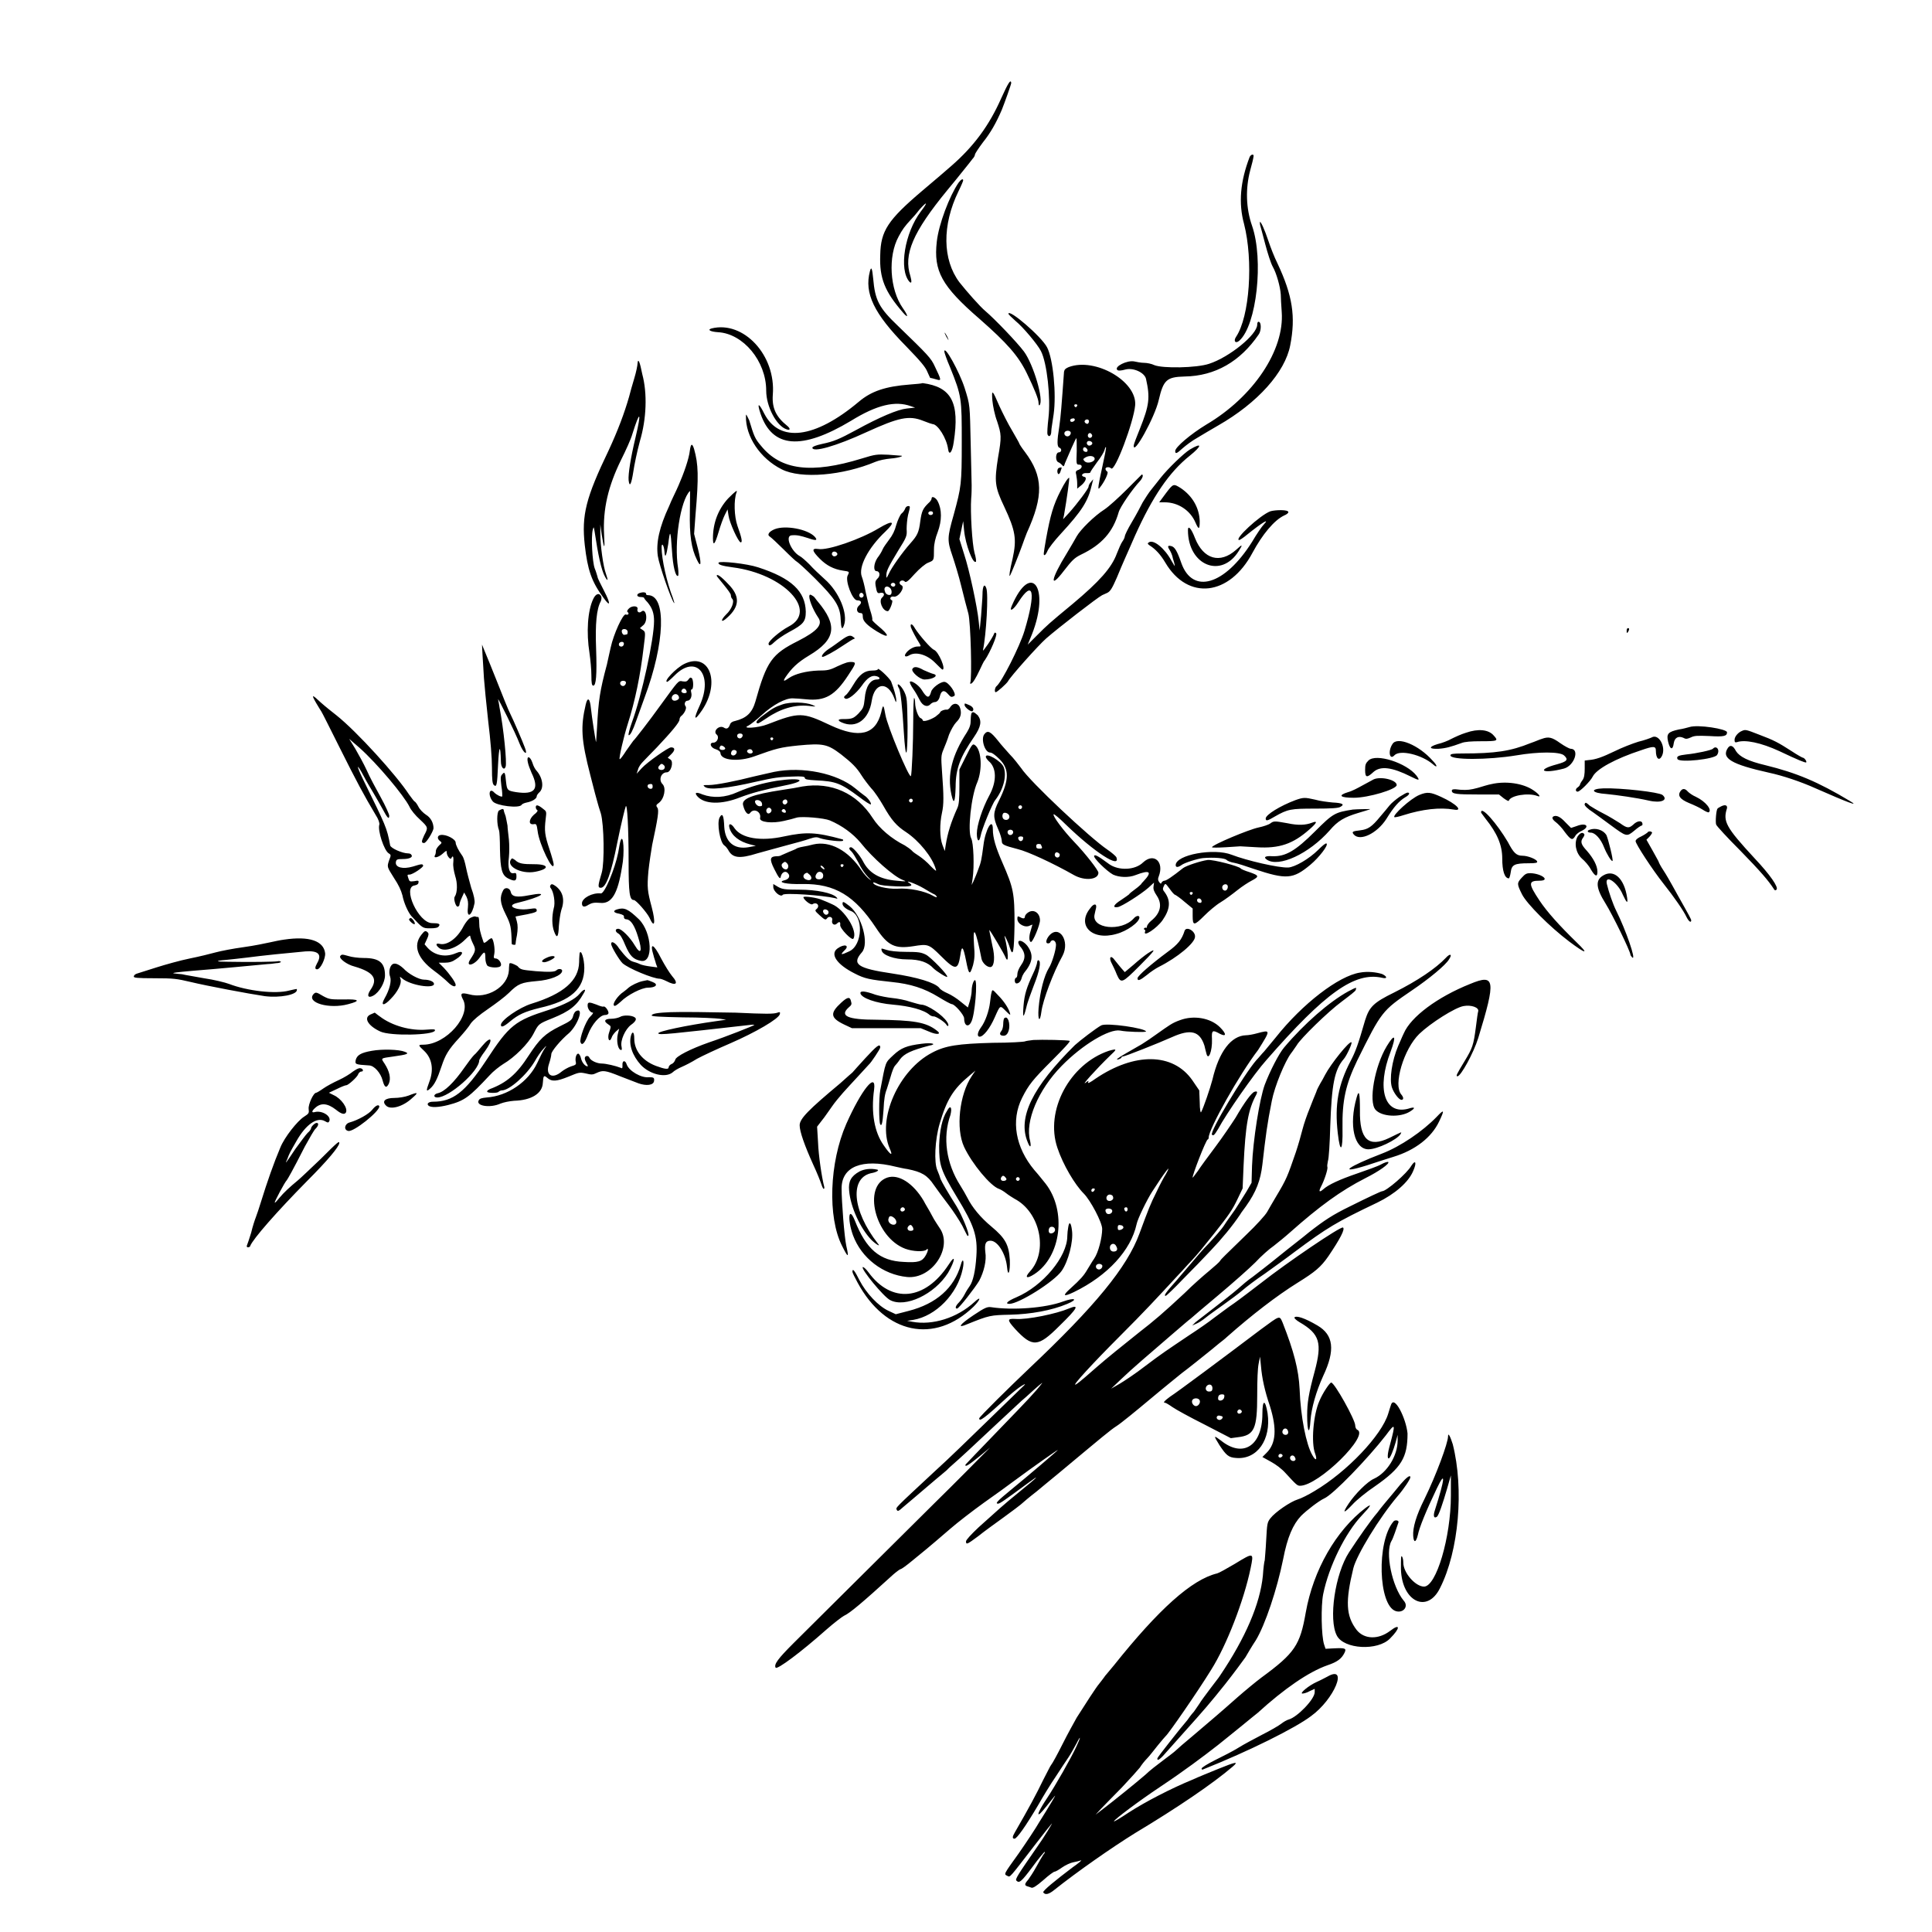 <?xml version="1.0" encoding="utf-8"?>
<!-- Generator: Adobe Illustrator 22.1.0, SVG Export Plug-In . SVG Version: 6.00 Build 0)  -->
<svg version="1.1" id="svg" xmlns="http://www.w3.org/2000/svg" xmlns:xlink="http://www.w3.org/1999/xlink" x="0px" y="0px"
	 viewBox="0 0 410 410" style="enable-background:new 0 0 410 410;" xml:space="preserve">
<g id="svgg">
	<path id="path0" d="M212.5,20.8c-2.6,5.9-5.9,10.3-10.6,14.4c-0.9,0.8-3.7,3.2-6.2,5.3c-7.3,6.2-8.8,8.5-8.9,13.6
		c-0.2,5,1,7.8,4.8,12.2c1.2,1.4,1.2,0.8,0-0.9c-2.8-4-3.2-11-0.9-15.2c0.8-1.5,1.3-2.2,2.7-3.7c0.3-0.3,1.1-1.2,1.7-2
		c1.7-1.9,1.9-1.7,0.3,0.4c-3.4,4.5-4.7,12.3-2.4,14.9c0.5,0.5,0.5-0.1,0.2-1.2c-1.5-4.6,0.5-9.3,7.8-18.2c1.1-1.3,2.7-3.3,3.5-4.3
		c0.8-1,1.7-2.1,1.9-2.4c0.3-0.3,0.5-0.7,0.5-0.9c0-0.2,0.8-1.4,1.7-2.6c1.6-2,2.8-4.1,4-6.9c0.6-1.5,2-5.4,2-5.7
		C214.5,16.7,213.9,17.7,212.5,20.8 M265.2,33.3c-2,5.2-2.4,9.8-1.2,14.2c2,7.8,1.2,19.7-1.7,24c-0.6,0.9-0.1,1.5,0.7,0.8
		c3.7-3.3,5.2-17.2,2.7-24.4c-1.3-3.7-1.4-7.9-0.4-11.7c0.4-1.4,0.7-2.7,0.7-2.9C266.2,32.6,265.5,32.7,265.2,33.3 M203.4,38.8
		c-1.9,2.8-4.2,8.8-4.6,12.5c-0.7,6.2,1,9.4,9.1,16.4c5.8,5.1,8.2,7.8,10,11.5c1.6,3.3,2.5,5.5,2.5,6.3c0,0.4,0.1,0.6,0.2,0.5
		c1-1-1.3-8.7-3.3-11.4c-1.5-2-6.2-6.9-8.2-8.6c-1.1-0.9-4-4.2-5.5-6.1c-3.6-4.8-3.7-12.1-0.2-19.3c0.6-1.2,1-2.2,1-2.3
		C204.4,37.8,203.9,38.1,203.4,38.8 M267.4,47.7c0.1,0.3,0.6,2.2,1.1,4.1c0.5,1.9,1.2,4.1,1.6,4.8c0.8,1.4,1.6,4.3,1.7,5.9
		c0,0.6,0.1,2.3,0.2,3.7c0.6,8.1-6,18-16,23.9c-3.3,2-6.6,4.8-6.6,5.6c0,0.7,0.3,0.6,1.6-0.6c0.7-0.6,2-1.6,3.1-2.2
		c1-0.6,3-1.8,4.4-2.6c8.4-4.8,14.2-11.3,15.3-17c1.2-6.1,0.5-10.6-2.7-17.4c-0.7-1.4-1.5-3.5-1.9-4.7c-0.9-2.7-1.6-4.1-1.8-4.1
		C267.3,47.1,267.4,47.4,267.4,47.7 M184.6,57.6c-1.2,4.6,0.8,8.9,7.7,15.9c3.1,3.2,4.1,4.4,4.5,5.4c0.3,0.7,0.6,1.3,0.6,1.3
		c0.2,0,0.9,0.2,1.6,0.4c0.8,0.2,0.7-0.1-0.6-2.8c-0.8-1.8-1.5-2.5-7.8-8.6c-4.1-3.9-4.9-5.5-5.3-10.1
		C185.1,57,184.9,56.4,184.6,57.6 M214,66.6c0,0.1,0.7,0.8,1.5,1.5c1.6,1.3,4.7,5,5.4,6.4c1.3,2.5,2.1,10,1.6,14.2
		c-0.2,1.7-0.3,3.2-0.2,3.5c0.3,0.7,0.8,0.3,0.8-0.7c0-0.5,0.3-2.1,0.5-3.6c0.6-4.3-0.1-11.7-1.4-14.2C221,71.4,214,65.4,214,66.6
		 M266.8,68.9c0,2.1-5.9,6.9-10.2,8.3c-2.7,0.9-9.8,1-11.6,0.3c-0.6-0.3-1.6-0.5-2.2-0.5c-0.7,0-1.6-0.2-2.1-0.3
		c-1.5-0.3-4.3,1.1-3.6,1.8c0.2,0.2,0.7,0.2,1.8-0.1c1.7-0.4,4,0.7,4.3,2c0.9,4,0.7,5.6-1.3,10.6c-0.7,1.7-1.3,3.3-1.3,3.5
		c-0.2,2.5,4.5-6,5.3-9.6c1-4.3,1.7-4.9,5.5-5c6.5-0.1,11.8-3.2,15.7-8.9c0.6-0.8,0.6-2.7,0-2.7C267,68.2,266.8,68.4,266.8,68.9
		 M151,69.7c-1,0.3-0.2,0.7,1.4,0.8c5.3,0.3,10.2,6.1,10.2,12.4c0,3.4,2.2,7.5,4.3,8.2c0.8,0.3,0.9-0.1,0.2-0.7
		c-2.4-1.9-3.3-3.8-3.1-6.6C164.7,75.4,157.8,68,151,69.7 M200.8,71.4c0.2,0.4,0.5,0.8,0.5,0.8s-0.1-0.4-0.3-0.8
		c-0.2-0.4-0.5-0.8-0.5-0.8C200.4,70.6,200.6,71,200.8,71.4 M200.4,74.6c0,0.2,0.5,1.7,1.2,3.3c2.5,6.2,2.5,6.6,2.5,15.9
		c0,9-0.1,9.5-1.7,15.4c-1.4,4.9-1.4,5.5-0.3,8.7c0.5,1.5,1.4,4.4,1.9,6.5c0.5,2.1,1.2,4.7,1.5,5.8c0.5,1.9,0.8,13.9,0.4,14.7
		c-0.1,0.1,0,0.2,0.1,0.2c0.4,0,1.1-1.2,1.9-2.9c0.4-0.8,0.8-1.8,1.1-2.1c1.2-1.8,2.7-5.4,2.4-5.7c-0.2-0.2-0.3-0.2-0.4,0
		c-0.3,0.9-2.5,4.1-2.4,3.6c0.7-3.3,1.2-12,0.7-13.2c-0.4-1.1-0.8-0.4-0.8,1.4c0,0.8-0.2,2.8-0.3,4.5l-0.3,3.1l-0.2-1.9
		c-0.3-3.1-2-11-3.1-14.3l-1-3.2l0.4-1.9l0.4-1.9l0.2,2c0.3,3,1.9,7.2,2.5,6.6c0.1-0.1,0-0.9-0.3-1.9c-0.5-1.9-0.9-8.6-0.7-11.5
		c0.1-1,0.1-2.3,0.1-2.8c0-0.5-0.1-4.4-0.2-8.7c-0.2-8.5-0.1-8.2-1.3-12C203.6,78.9,200.4,73.1,200.4,74.6 M135.3,77.1
		c0,0.4-0.3,1.9-0.7,3.2c-0.4,1.3-0.9,3.1-1.1,3.9c-1,3.5-2.4,7.2-4.3,11.3c-4.9,10.2-5.8,13.8-5.1,20.2c0.6,5.2,1.4,7.7,4,11.2
		c1.5,2.1,1.5,1.2,0.1-1.5c-0.7-1.4-1.4-2.7-1.4-3c-0.1-0.3-0.3-1.1-0.6-1.8c-0.5-1.4-0.8-6.7-0.4-8.2c0.2-0.7,0.2-0.7,0.4,0.5
		c0.7,4.7,1.4,8.1,2.2,9.5c0.6,1.1,0.7,0.8,0.2-0.6c-0.6-1.6-1.2-6.1-1.2-8.5l0-2l0.3,2.2c0.5,3.2,0.7,3.2,0.5,0
		c-0.3-5.5,0.9-10.4,3.6-15.9c1-2,2.1-4.4,2.4-5.5c1.6-5.1,2-4.9,0.7,0.6c-1.1,4.6-1.6,7.9-1.5,9.2c0.2,1.7,0.6,0.8,1-1.8
		c0.2-1.4,0.8-4.3,1.4-6.5c1.4-4.7,1.6-10.1,0.5-14.2C135.8,76.8,135.4,75.9,135.3,77.1 M226.8,77.9c-0.7,0.3-0.9,0.5-1,1
		c-0.5,7-0.7,9.6-1,11.6c-0.5,3.1-0.5,4.3,0,4.5c0.6,0.2,0.5,1-0.1,1c-0.7,0-0.8,1.8-0.1,2.1c0.3,0.1,0.6,0.4,0.8,0.6
		c0.3,0.4,0.4,0.3,0.6-0.4c0.8-1.9,2.2-5.1,2.4-5.3c0.1-0.1,0.1,1.1,0.1,2.7c-0.1,2.8-0.1,2.9,0.5,2.9c0.8,0,0.7,0.8-0.1,1.1
		c-0.6,0.2-0.7,0.4-0.5,1.1c0.1,0.5,0.2,1.3,0.2,1.9v1l0.6-0.5c1.1-0.8,1.6-1.9,0.9-2c-0.9-0.2-0.4-0.9,0.5-0.8c0.5,0,0.8,0,0.8-0.2
		c0-0.1,0.6-1,1.4-2.1c0.8-1,1.5-2.2,1.6-2.6c0.1-0.4,0.2-0.7,0.3-0.6s-0.3,2-0.8,4.3c-0.8,3.6-1,4.9-0.6,4.4c1.1-1.3,2-3.3,1.7-3.5
		c-0.2-0.1-0.4-0.4-0.4-0.6c0-0.4,0.8-0.5,1.2-0.1c0.8,0.8,4.8-9.9,5.1-13.4C241.3,80.9,232.4,75.8,226.8,77.9 M193.1,81.6
		c-5.2,0.4-8.2,1.4-10.9,3.7c-9.3,7.8-16.8,8.7-20,2.5c-1.2-2.4-1.6-2.4-0.8,0c2.5,7.3,8.7,7.8,19.2,1.5c5.5-3.4,9.4-4.3,12.7-3.1
		l0.9,0.3l-1.8,0.2c-1.9,0.2-5.7,1.8-10.8,4.6c-3.5,1.9-4.7,2.4-7.1,2.9c-1.4,0.3-2.1,0.6-2.1,0.8c0,1.1,5-0.3,11.5-3.3
		c6.8-3.1,9-3.6,12-2.4c1,0.4,1.9,0.7,2,0.7c1.1,0,3,3,3.3,5.3c0.2,1.5,0.9,0.7,1.2-1.5c1.3-8.4-0.5-11.7-6.6-12.5
		C195.6,81.4,194.4,81.5,193.1,81.6 M210.6,85c0.1,1.1,0.5,3.1,1,4.4c0.9,2.8,1,3.2,0.2,7.7c-0.8,5.1-0.7,6.2,1.3,10.4
		c2.4,5.1,2.7,6.9,1.8,11c-0.6,2.5-0.8,3.9-0.6,3.7c0.2-0.2,2-4.7,2.6-6.4c0.3-0.8,0.7-2,1-2.7c3.6-7.9,3.5-12-0.4-17.2
		c-0.7-0.9-1.2-1.7-1.2-1.8s-0.7-1.3-1.5-2.7c-0.8-1.3-2-3.7-2.7-5.2C210.6,82.7,210.4,82.5,210.6,85 M228.6,86.1
		c-0.1,0.2-0.2,0.3-0.3,0.3c-0.1,0-0.3-0.1-0.3-0.3c-0.1-0.2,0.1-0.3,0.3-0.3C228.5,85.8,228.7,85.9,228.6,86.1 M158.3,88.3
		c-0.1,4.3,3,9,7.6,11.3c4.1,2.1,13,1.3,19.9-1.6c0.7-0.3,2.1-0.6,3.3-0.7c1.5-0.1,3-0.6,2-0.6c0,0-1.2-0.1-2.6-0.2
		c-2.4-0.1-2.7-0.1-5.6,0.8c-10.7,3.3-17.2,2.5-21.4-2.7c-1.3-1.5-1.5-2.1-2.5-5.4C158.4,88,158.3,87.7,158.3,88.3 M228.1,89.1
		c-0.2,0.5-1,0.6-1,0.1c0-0.2,0.2-0.4,0.6-0.4C227.9,88.7,228.1,88.9,228.1,89.1 M231.1,89.4c0,0.2-0.1,0.4-0.2,0.5
		c-0.3,0.2-0.9-0.3-0.7-0.6C230.4,88.9,231.1,88.9,231.1,89.4 M227.2,91.7c0.1,0.2,0,0.5-0.2,0.7c-0.5,0.5-1.3,0-1.1-0.6
		C226.1,91.3,227,91.3,227.2,91.7 M231.7,92.2c0.3,0.4-0.3,1-0.7,0.6c-0.3-0.3-0.1-0.9,0.3-0.9C231.5,91.9,231.6,92.1,231.7,92.2
		 M231.8,94c0.1,0.4-0.7,0.8-1,0.4c-0.2-0.2-0.2-0.4-0.1-0.6C230.9,93.4,231.7,93.6,231.8,94 M146.4,95.6c-0.2,1.8-1.3,4.9-2.4,7.4
		c-0.5,1.2-1.5,3.1-2,4.4c-2.1,4.5-2.8,7.8-2.4,10.6c0.3,2,2.8,9.1,3.4,9.9c0.2,0.3,0.1-0.1-0.2-1c-1.3-3.3-2.4-8.3-2.4-10.7
		c0-1.2,0.5-0.5,0.6,0.8c0.1,1.6,0.4,1.1,0.8-1.5c0.4-3.2,0.5-3.1,0.8,1.3c0.2,3.5,0.8,5.7,1.3,5.4c0.1-0.1,0.1-0.8,0-1.6
		c-0.9-5.5,0.5-14.4,2.5-16.4c0.1-0.1,0,1.9,0,4.4c-0.1,4.9,0.3,7.8,1.5,10.2c0.9,1.9,1,0.8,0.2-2.4l-0.8-3.1l0.3-4.1
		c0.7-8.1,0.6-10.7-0.3-13.9C146.9,94,146.6,94.1,146.4,95.6 M252.5,95.4c-1.3,0.8-4.7,4.1-6.2,6c-0.5,0.6-1.3,1.7-1.9,2.4
		c-0.6,0.7-1.4,2-1.9,2.8c-0.4,0.8-1.4,2.7-2.3,4.2s-1.5,2.8-1.5,3s-0.2,0.7-0.5,1.1c-0.3,0.4-0.8,1.6-1.2,2.6
		c-1.1,3-3.7,5.9-9.3,10.6c-5.2,4.3-5.4,4.5-7.6,6.7l-2,2l0.9-2.2c3.9-9.9-0.2-15.6-4.3-6c-0.6,1.4,0.4,0.8,1.4-0.8
		c3.2-5,3.8-2.2,1.3,6.1c-1,3.3-4.8,10.8-5.9,11.7c-0.4,0.3-0.5,1.3-0.2,1.3c0.3,0,2.3-1.8,2.6-2.3c0.5-1,6.5-7.7,8.1-9.1
		c2.5-2.2,10.9-8.7,11.9-9.2c0.2-0.1,0.7-0.3,1.1-0.5c0.6-0.3,1-0.9,2-3.2c0.6-1.5,1.4-3.3,1.7-4c0.3-0.7,1.3-2.9,2.2-5
		c3.7-8.2,7.2-13.4,11.6-16.9C255.1,94.6,255.2,93.8,252.5,95.4 M230.8,95.5c0,0.3-0.1,0.4-0.3,0.4c-0.5,0-0.8-0.4-0.6-0.8
		C230.1,94.7,230.6,95,230.8,95.5 M232.3,97.3c0.1,0.7-1.5,1.2-2.1,0.6c-0.4-0.4-0.4-0.5,0.1-0.8C231.1,96.6,232.2,96.7,232.3,97.3
		 M224.7,99.3c-0.4,0.2-0.4,1.1-0.1,1.3c0.1,0.1,0.4-0.2,0.5-0.7C225.4,99.1,225.4,99.1,224.7,99.3 M239.1,103.9
		c-1.7,1.7-3.8,3.6-4.7,4.2c-2.2,1.4-5.1,4.3-5.9,5.7c-0.4,0.7-1.3,2.3-2.1,3.6c-3.4,5.5-3.8,7.9-0.6,3.7c1.7-2.2,2.2-2.7,3.6-3.4
		c4.4-2.1,6.8-4.8,8-9c0.3-1.1,2.9-4.9,4.6-6.7c0.5-0.6,0.7-1.3,0.3-1.3C242.2,100.8,240.8,102.2,239.1,103.9 M225.1,104.1
		c-1.6,3.1-2.2,5.3-3.1,10.2c-0.6,3.5-0.6,3.5-0.3,3.5c0.1,0,0.4-0.4,0.6-0.9c0.2-0.5,1.4-2.1,2.8-3.6c4.5-4.9,5.8-6.9,6.6-10.4
		l0.3-1.2l-0.5,0.6c-0.3,0.3-0.5,0.8-0.5,1c0,0.4-2.4,3.6-4.1,5.5l-1.3,1.4l0.2-0.9c0.6-3.4,1.2-7.8,1.1-7.9
		C226.7,101.3,225.9,102.5,225.1,104.1 M247.4,104.7l-1.4,1.9h1.2c2.8,0,5.4,1.7,6.5,4.3c0.7,1.6,0.9,1.5,0.9-0.3
		c-0.1-2.8-1.5-5.3-4-7C249,102.6,249,102.6,247.4,104.7 M154.5,105.8c-2.1,2.3-3.2,5.2-3.2,8.4c0,1.8,0.4,1.4,1.2-1.3
		c0.4-1.4,1-3,1.3-3.6l0.6-1.2l0.2,1.3c0.2,1.5,2.1,5.7,2.6,5.7c0.4,0,0.2-1-0.7-3.5c-0.7-2-0.8-5.5-0.2-7.1
		C156.6,103.8,156,104.3,154.5,105.8 M197.7,105.8c0,0.2-0.3,0.7-0.7,1c-1.1,1.1-1.4,1.6-1.7,3.8c-0.3,2.4-0.6,3-2.1,4.7
		c-1.7,1.9-4.1,5.3-4.6,6.5c-0.5,1-0.5,1-0.5,0.3c0-0.9,0.3-1.6,2.6-5.4c1.7-2.7,1.8-3,1.7-4.4c0-0.8,0.1-2.1,0.3-3
		c0.5-1.9,0.5-1.9,0-1.9c-0.2,0-0.5,0.2-0.6,0.5c-0.1,0.3-0.4,0.8-0.8,1.1c-0.3,0.3-0.8,1.4-1.1,2.4c-0.3,1.2-0.8,2.2-1.5,3.1
		c-0.5,0.7-1.2,1.6-1.4,2.1s-0.7,1.3-1.1,1.8c-0.8,1.2-0.9,2.8-0.2,2.8c0.7,0,0.9,1,0.2,1.6c-0.4,0.4-0.5,0.7-0.4,1.4
		c0.3,1.7,0.4,1.8,1.1,1.6c0.8-0.1,0.9,0.5,0.3,1c-0.8,0.7,0.1,2.9,1.2,2.9c0.4,0,1.2-2.2,0.9-2.3c-0.6-0.2-0.4-0.9,0.3-0.8
		c1,0.3,2.6-2,1.7-2.4c-0.2-0.1-0.4-0.3-0.4-0.5c0-0.5,0.7-0.7,1.1-0.3c0.2,0.3,0.7,0,2.1-1.6c1-1.1,2.3-2.2,2.9-2.4
		c1.2-0.5,1.2-0.4,1.2-2.8c0-1.2,0.3-2.4,0.8-3.7c0.9-2.4,0.9-4.8,0-6.5C198.7,105.7,197.7,105.1,197.7,105.8 M269.6,108.5
		c-2.2,0.8-7.9,6.1-6.6,6.1c0.1,0,0.9-0.5,1.6-1.1c3.1-2.5,5-3.7,3.6-2.2c-0.4,0.4-1.5,2-2.5,3.7c-5.8,9.2-12.6,11.2-15,4.5
		c-0.9-2.6-1.4-3.4-2.1-3.6c-0.8-0.2-0.9,0-0.4,0.8c0.2,0.3,0.6,1.1,0.7,1.8c0.2,0.6,0.4,1.3,0.4,1.6c0.1,0.2-0.2-0.2-0.7-1.1
		c-1.4-2.6-3.8-4.6-4.8-3.9c-0.3,0.2-0.3,0.3,0.1,0.6c1.3,0.8,2.4,2,3.4,3.7c4.8,8.1,13.6,7.1,18.5-2.1c2.1-3.9,4.6-6.9,6.7-7.9
		c0.5-0.2,0.9-0.5,0.9-0.7C273.5,108.1,270.6,108.2,269.6,108.5 M198,108.9c0,0.2-0.2,0.4-0.5,0.4c-0.3,0-0.5-0.2-0.5-0.4
		c0-0.2,0.2-0.4,0.5-0.4C197.8,108.5,198,108.6,198,108.9 M186.5,112.1c-3.8,2.3-10.9,4.8-12.9,4.4c-1.4-0.2-1.3,0.4,0.4,2.1
		c1.4,1.4,2.9,2.2,4.9,2.5c1.4,0.2,1.4,0.2,1,1c-0.6,1.1,1,5.3,2,5.3c0.9,0,1.1,0.5,0.4,1.1c-0.7,0.6-0.5,1.6,0.3,1.6
		c0.4,0,0.5,0.2,0.5,0.8c0,0.9,0.9,1.8,3,3.1c2.8,1.7,2.8,0.9,0.1-1.3c-0.7-0.6-1.2-1.1-1.1-1.2s-0.1-1-0.4-1.9
		c-0.3-0.9-0.7-2.7-1-4c-0.2-1.2-0.6-2.7-0.8-3.2c-0.8-2,1.3-6.1,5-9.6C190.2,110.6,189.5,110.3,186.5,112.1 M164.4,112.3
		c-1.2,0.5-1.7,1.2-1,1.6c0.3,0.2,1.6,1.4,3,2.8c1.4,1.4,2.6,2.5,2.7,2.5c0.1,0,1.9,1.6,3.9,3.6c4.3,4.3,5.3,5.9,5.4,8.6
		c0.1,2,0.3,2.4,0.7,1.3c0.9-2.4-1-7.1-4.1-9.8c-1-0.9-2.5-2.3-3.2-3.1c-0.8-0.8-1.7-1.6-2.1-1.8c-1.8-1-3.2-4.3-1.7-4.4
		c1.2-0.1,1.9,0.1,3.5,0.6c1.7,0.6,2.1,0.5,1.4-0.3C171.4,112.3,166.7,111.4,164.4,112.3 M252.1,112.5c0,7.5,7.1,10.4,10.8,4.4
		c0.9-1.4,0.8-1.5-0.6-0.2c-3.4,3-6.9,2-8.7-2.5C252.8,112.1,252.1,111.4,252.1,112.5 M177.7,117.5c0.1,0.4-0.7,0.8-1,0.4
		c-0.2-0.2-0.2-0.4-0.1-0.6C176.8,116.9,177.5,117,177.7,117.5 M152.5,119.4c-0.2,0.4,0.7,0.7,3,1c10.9,1.4,18.3,9.3,11.8,12.6
		c-1.7,0.9-4.2,3-4.2,3.6c0,0.6,0.5,0.4,1.3-0.4c0.4-0.4,1.8-1.4,3.1-2.1c3-1.6,3.5-2.2,3.5-4.3c-0.1-4.3-3-7.1-10.1-9.4
		C158.5,119.6,152.8,119,152.5,119.4 M152.1,122.2c0,0.1,0.7,0.9,1.5,1.9c0.8,1,1.5,1.9,1.5,2.2c0,0.3,0.1,0.6,0.3,0.8
		c0.5,0.5-0.1,2.2-1.3,3.3c-1.3,1.3-1.1,1.9,0.2,0.7c2.7-2.4,2.8-4.6,0.2-7.2C153,122.3,152.1,121.7,152.1,122.2 M190,124.1
		c0,0.2-0.2,0.4-0.4,0.4c-0.4,0-0.7-0.4-0.5-0.6C189.4,123.5,190,123.7,190,124.1 M188.9,124.8c0.4,0.4,0.4,1.2,0.1,1.4
		c-0.4,0.2-1.1-0.1-1.2-0.7C187.4,124.6,188.2,124.1,188.9,124.8 M135.9,125.8c-0.9,0.2-0.9,0.9,0.1,0.9c0.4,0,0.7,0.1,0.7,0.2
		c0,0.1,0.3,0.5,0.7,0.9c1,1.2,1.4,2.3,1.4,4c0,3.8-2.6,15.8-4.7,21.5c-0.5,1.4-0.8,2.6-0.7,2.7c0.3,0.2,0.9-1,1.6-3
		c0.3-0.8,1.1-3.1,1.8-5c4.3-11.5,4.7-21.7,0.7-21.7c-0.2,0-0.4-0.1-0.4-0.2C137.2,125.7,136.6,125.6,135.9,125.8 M183.2,126.1
		c0.3,0.4-0.3,1-0.7,0.6c-0.3-0.3-0.1-0.9,0.3-0.9C182.9,125.8,183.1,125.9,183.2,126.1 M125.9,127.1c-1.2,2.5-1.5,7.1-0.8,11.5
		c0.2,1.4,0.4,3.5,0.4,4.7c0,1.7,0.1,2.2,0.4,2.2c0.6,0,0.8-2.2,0.6-7.9c-0.2-5.2,0.1-8.4,1-10c0.1-0.3,0.2-0.7,0.1-1
		C127.2,125.7,126.4,126,125.9,127.1 M171.8,126.3c-0.3,0.5,0.6,2.9,1.8,4.7c1.1,1.5-0.1,2.9-4.2,5c-5.6,2.8-6.7,4.3-9.1,12.9
		c-0.7,2.4-1.9,3.5-4.3,4.1c-0.6,0.1-1,0.4-1.1,0.8c-0.3,0.8-0.7,1-1.3,0.6c-1-0.6-2.4,0.8-1.5,1.5c0.6,0.5,0.1,1.7-0.7,1.7
		c-1,0-0.6,1.1,0.5,1.4c0.6,0.2,1,0.5,1,0.9c0.2,1.5,3.9,1.8,7.2,0.6c4.7-1.7,5.5-1.9,9.3-2.3c5.3-0.5,6.2-0.3,9.1,1.9
		c2.3,1.8,3.3,2.8,4.3,4.4c0.5,0.8,1.5,2.1,2.1,2.8c0.7,0.7,1.8,2.4,2.5,3.6c1.8,3.2,2.9,4.4,4.9,5.7c2.7,1.8,5.6,5.3,6.3,7.9
		c0.2,0.5-0.1,0.3-1.1-0.7c-0.7-0.8-1.8-1.7-2.4-2.1c-0.6-0.4-1.4-0.9-1.6-1.2c-0.3-0.3-1-0.8-1.5-1.1c-2.8-1.4-5.4-3.6-6.8-5.8
		c-3.4-5.3-8.8-7.7-14.9-6.7c-0.9,0.2-2.7,0.5-4.1,0.7c-6.6,1-8.9,1.9-8.5,3.3c0.4,1.6,1.1,2.2,1.5,1.6c0.8-1.1,2.4-0.2,2.1,1.1
		c-0.2,0.9,2.6,1.2,5.1,0.6c0.9-0.2,2.1-0.5,2.7-0.7c1.2-0.3,5.8,0.1,7,0.6c2.6,1.1,4.9,2.8,6.5,4.7c2.6,3.3,7.1,7.2,8.9,7.9
		c1,0.4,0.9,0.4-1.2,0.2c-3.6-0.3-5.9-1.6-7.2-4.2c-0.7-1.3-2.1-2.9-2.5-2.9c-0.5,0-0.5,0.4,0.1,0.9c0.3,0.3,0.9,1.3,1.5,2.4
		c0.5,1.1,1.4,2.4,2,3c0.8,0.8,0.9,0.9,0.2,0.4c-0.4-0.3-1.1-1.1-1.5-1.7c-2.9-4.4-6.8-6.4-10.3-5.6c-0.7,0.2-1.7,0.4-2.3,0.5
		c-0.6,0.1-1.2,0.3-1.3,0.4c-0.1,0.1-0.9,0.4-1.6,0.7c-0.7,0.3-1.4,0.6-1.6,0.7c-0.1,0.1-0.5,0.2-0.8,0.2c-1.6,0-1.8,0.5-0.7,2.7
		c1,2,1.3,2.3,1.4,1.6c0.2-0.9,1-1.3,1.5-0.7c0.6,0.6,0.2,1.3-0.7,1.5c-1.7,0.4,0.3,0.9,3.8,0.8c6.9-0.1,11.1,2.5,15.6,9.3
		c2.5,3.8,4,4.5,7.9,3.9c3.1-0.5,3.3-0.5,5.9,2.1c3.1,3.1,3.6,3,4.1-0.2c0.3-2.2,0.6-1.9,1.2,1.1c0.6,3.1,0.8,3.3,1.5,1
		c0.3-1.2,0.4-2.1,0.2-4.3c-0.3-4.5,0.4-3.2,1.6,3c0.2,0.9,1.3,1.9,2,1.7c0.7-0.2,0.9-2.1,0.3-4.5c-0.7-3.4-0.7-3.4-0.6-3.3
		c0.3,0.3,3.1,5,3.4,5.8c0.7,1.6,0.6-1.3-0.2-4.4c-0.2-0.8,0.8,1.2,1.1,2.3c0.7,2.2,0.9,0.8,1-4.9c0-6.7-0.2-7.7-2.6-13.2
		c-1.4-3.2-2-5.2-2-7c0-2.7-1.6,0-2,3.4c-0.4,3-0.5,3.6-1.1,5.1c-0.3,0.9-0.8,2-1,2.5l-0.4,0.8l0.2-1.3c0.4-2.7,0.2-7.7-0.3-8.6
		c-0.8-1.5,0-9,1.3-11.9c1.1-2.7,0.9-6.7-0.4-7.8c-0.6-0.5-0.7-0.3-2.1,2.5l-1.3,2.6l0,3.6c0,2.7-0.1,3.8-0.4,4.5
		c-1.4,3.1-2.1,5.4-2.5,7.9l-0.2,1.3l-0.5-1.3c-0.6-1.6-0.6-4.5-0.1-6.8c0.4-1.8,0.4-3.5,0-8.9c-0.2-2.9-0.2-3.3,0.3-4.5
		c0.3-0.7,0.9-2.2,1.2-3.2c0.4-1,1.1-2.2,1.5-2.6c0.9-0.9,1.2-1.7,0.9-2.9c-0.3-1.2-1.4-1.4-2.1-0.4c-0.2,0.4-0.6,0.6-0.7,0.6
		c-0.5-0.1-1.5,0.3-1.5,0.6c0,0.1-0.5,0.5-1,0.9c-1.1,0.7-2.7,1.2-2.7,0.7c0-0.1-0.2-0.3-0.4-0.4c-0.5-0.1-1.2-2-1.2-3.3
		c0-0.5-0.1-0.9-0.2-1c-0.1-0.1-0.2,2.2-0.2,5c0,4.3-0.3,11.4-0.5,11.6c-0.4,0.4-5-10.6-5.4-13c-0.4-2.3-0.5-2.3-0.9-0.5
		c-1.2,4.7-4.6,5.6-10.8,2.7c-5.9-2.8-6.6-2.8-13.3-0.2c-2,0.8-5.7,1-4.1,0.3c0.4-0.2,1.7-1.2,2.9-2.3c2.3-2.1,5-3.6,6.6-3.5
		c0.5,0,1.8,0.1,2.8,0.2c4,0.4,6.1-0.8,8.9-5.1c1.6-2.4,1.7-2.7,1-2.8c-1-0.1-1.5,0.1-3.3,0.9c-1.6,0.8-2.1,0.9-4.1,0.9
		c-2.5,0.1-4.9,0.7-6.2,1.6c-1.1,0.8-1.3,0.7-0.7-0.2c1.3-1.9,2.5-3.1,5-4.6c5.7-3.4,6.1-6.4,1.8-11.5c-0.2-0.2-0.5-0.7-0.8-1
		C172.1,126.2,171.9,126.1,171.8,126.3 M133.4,129.2c-0.3,0.3-0.4,0.6-0.2,0.7c0.4,0.3,0.1,0.7-0.4,0.5c-0.6-0.2-2.6,4.2-3.2,7
		c-0.3,1.2-0.6,2.8-0.8,3.6c-1.5,5.6-1.8,7.6-2.1,13.4c-0.1,1.7-0.2,3.1-0.2,3.1c-0.1-0.1-0.9-5.3-1.1-7.2c-0.2-2.1-0.7-2.5-1.1-0.8
		c-1.1,4.7-1,7.4,1,15.1c0.7,2.8,1.4,5.4,1.5,5.7c0.1,0.4,0.4,1.4,0.7,2.3c0.7,2.4,0.8,10.5,0.2,12.6c-0.8,2.7-0.9,3.2-0.2,3.2
		c1.1,0,2.2-3,3.5-9.6c0.8-3.9,1.6-7.2,1.8-7.7c0.3-0.6,0.6,4.4,0.6,11.9c0,6.5,0.2,8,1.1,8c0.5,0,2.8,2.7,3.3,3.7
		c1.1,2.5,1.4,1.2,0.5-2.2c-0.9-3.4-1-4.1-0.7-7.6c0.2-1.9,0.6-4.4,0.8-5.6c1.2-5.6,1.5-7.4,1.1-7.9c-0.3-0.4-0.3-0.6,0.3-1
		c1.2-0.9,1.6-3.2,0.8-4c-0.9-0.9-0.3-2.5,0.9-2.5c0.9,0,1.5-2.2,0.8-2.7l-0.6-0.4l0.8-0.8c0.8-0.8,0.8-1.4-0.1-1.4
		c-0.6,0-5.1,3.2-6.2,4.4l-1.1,1.2l0.3-0.9c0.1-0.5,0.6-1.2,1-1.6c0.4-0.4,1.7-1.8,3-3.1c3.1-3.3,4.8-5.3,4.8-5.9
		c0-0.3,0.2-0.6,0.3-0.7c0.7-0.5,1.3-1.7,1-2.1c-0.4-0.5-0.1-1.2,0.4-1.2c0.6,0,1-0.9,0.8-1.7c-0.1-0.4-0.1-0.7,0.1-0.7
		c0.4,0,0.4-2,0-2.4c-0.3-0.2-0.4-0.1-0.7,0.3c-0.3,0.4-0.5,0.5-1.2,0.4c-1-0.2-0.8-0.3-4.9,5.3c-2,2.8-5.4,7.2-5.6,7.3
		c-0.1,0.1-0.7,1-1.5,2.1c-0.7,1.1-1.3,1.9-1.4,1.8c-0.2-0.2,0.9-4.9,1.7-7.4c1.6-5,2.7-10.4,3.4-16.4c0.4-3.1,0.4-3.2-0.2-3.6
		l-0.6-0.4l0.8-0.7c1-1,0.5-3.7-0.5-2.8c-0.5,0.4-1,0-0.8-0.6C135.4,128.5,134,128.5,133.4,129.2 M193.3,133.1
		c0.2,0.6,1.1,2.3,1.8,3.4c0.4,0.7,0.4,0.7-0.4,0.7c-0.8,0-2,0.7-2.5,1.5c-0.4,0.6,0,0.8,0.7,0.4c1.4-0.9,3.8-0.2,5.5,1.5
		c0.8,0.8,1.5,1.5,1.6,1.5c0.8,0-0.8-3.8-1.8-4.2c-0.7-0.3-3.1-3.1-4-4.5C193.6,132.3,193.1,132.2,193.3,133.1 M345.2,133.9
		c0,0.5,0.1,0.5,0.3,0.2c0.3-0.5,0.3-0.8,0-0.8C345.3,133.3,345.2,133.5,345.2,133.9 M133.2,134.1c0,0.3-0.1,0.5-0.1,0.5
		c-0.1,0-0.3,0.1-0.5,0.1c-0.4,0.2-0.8-0.6-0.6-1C132.3,133.3,133.2,133.5,133.2,134.1 M178.6,135.8c-0.7,0.5-1.9,1.4-2.7,1.9
		c-1.2,0.8-1.8,1.7-1.3,1.7c0.3,0,2.4-1.1,4.3-2.4c1.1-0.7,2.1-1.4,2.3-1.4c0.3-0.1,0.2-0.2-0.1-0.4
		C180.5,134.7,180,134.8,178.6,135.8 M132.4,136.6c0,0.5-0.5,0.8-0.9,0.5c-0.2-0.1-0.2-0.4-0.1-0.6
		C131.7,136.1,132.4,136.1,132.4,136.6 M102.4,139c0.1,1.3,0.2,3.5,0.3,4.9c0.1,1.4,0.5,5.5,0.9,9.1c0.5,4.1,0.8,7.8,0.8,9.9
		c0,2.6,0.1,3.4,0.4,3.7c0.6,0.5,0.7,0.1,0.9-4.4c0.2-4,0.5-4.4,0.6-0.6c0,1.3,0.7,2,1,1.1c0.3-0.8-0.4-8-1.3-12.6
		c-0.1-0.8-0.3-1.6-0.3-1.7c0-0.3,3.6,6.9,4.6,9.5c0.8,2,1.8,2.6,1.1,0.8c-0.5-1.4-2.5-6-3.1-7.2c-0.3-0.5-1.7-4-3.2-7.8
		s-2.8-6.8-2.8-6.9C102.3,136.7,102.3,137.7,102.4,139 M145.2,140.9c-1.8,0.9-4.5,3.8-3.6,3.8c0.1,0,0.8-0.6,1.5-1.3
		c4.6-4.7,8.4-0.3,5.4,6.3c-1.4,3-1.2,3.5,0.5,1C153,144.7,150.5,138.3,145.2,140.9 M193.6,142c-0.2,0.6,1.6,2.2,2.6,2.2
		c1.8,0,3.2-0.9,1.8-1.2c-0.4-0.1-1.3-0.5-2-0.8C194.6,141.4,193.9,141.4,193.6,142 M186.3,142c0,0.2-0.5,0.3-1.2,0.3
		c-1.6,0-2.7,0.8-4,3c-0.6,1-1.3,2-1.6,2.2c-0.4,0.3-0.5,0.5-0.2,0.7c0.5,0.5,2.3-0.9,3.6-2.7c1.1-1.6,2.1-2.3,3.1-2
		c0.8,0.2,0.9,0.7,0.1,0.7c-1.4,0-2.4,1.5-2.6,4.1c-0.2,1.8-0.3,2-1.3,3.1c-1.1,1.1-1.4,1.2-3.4,1.2c-1,0-1.1,0.3-0.2,0.7
		c3.1,1.4,5.8-0.6,6.4-4.6c0.6-3.9,3.4-4.2,4.8-0.5c0.3,0.9,0.4,1,0.4,0.4c0-0.6-0.4-2.2-1.1-4C188.6,143.7,186.3,141.6,186.3,142
		 M132.8,144.7c0.1,0.2,0,0.5-0.2,0.7c-0.4,0.5-1.3-0.1-0.9-0.7C131.9,144.4,132.6,144.4,132.8,144.7 M193.1,144.7
		c-0.1,0.1,0.2,0.8,0.7,1.5c0.5,0.7,1.1,1.8,1.4,2.4c0.6,1.2,1.6,1.6,2.3,0.8c0.2-0.2,0.6-0.4,0.8-0.4c0.6,0,1-0.5,1.2-1.4
		c0.3-1.1,0.9-1.2,1.6-0.4c0.7,0.8,0.8,0.8,1.4,0.5c0.6-0.4-1.2-3-2.1-3c-0.9,0-2.6,1.3-2.8,2.1c-0.4,1.5-0.9,1.4-2-0.4
		C194.9,145.3,193.3,144.3,193.1,144.7 M190.5,145.4c0,0.1,0.1,0.4,0.3,0.7c0.3,0.6,0.7,4,1,9.2c0.4,6.4,0.8,5.7,0.8-1.2
		c-0.1-5.8-0.1-6-0.7-7.3C191.3,145.6,190.5,144.9,190.5,145.4 M145.7,146.7c0.1,0.3-0.1,0.4-0.5,0.4c-0.3,0-0.6-0.2-0.6-0.4
		C144.7,146,145.5,145.9,145.7,146.7 M144.1,148.1c0,0.4-0.9,0.8-1.3,0.5c-0.4-0.3-0.3-0.9,0.2-1.2
		C143.5,147.1,144.1,147.5,144.1,148.1 M67.1,149.2c0.5,0.8,1,1.7,1.1,1.8s1.9,3.7,4,7.9c3.5,7,5,9.8,7.5,14
		c0.6,0.9,0.9,1.8,0.8,2.1c-0.4,1.2,1,5.5,2,6.1c0.5,0.3,0.5,0.4,0.1,1.4c-0.5,1.5-0.5,1.4,1,3.8c1,1.5,1.5,2.6,1.8,3.7
		c0.3,1.6,1.2,3.6,1.9,4.4c2.4,2.6,2.4,2.6,4,2.6c1,0,1.6-0.1,1.8-0.4c0.4-0.5,0.1-0.7-1.4-0.7c-2.9,0-6.4-7.7-3.7-8
		c0.5-0.1,0.8-0.3,0.8-0.6c0.1-0.4,0-0.5-0.9-0.3c-0.9,0.1-1,0.1-1.2-0.5c-0.3-0.9-0.3-0.9,0.2-0.9c0.7,0,3-1.6,2.9-1.9
		c-0.1-0.4-0.3-0.4-2.2,0.2c-2.1,0.6-3.7,0.2-3.6-0.9c0.1-0.6,0.2-0.7,1.5-0.7c1.4,0,2.2-0.4,1.8-0.9c-0.1-0.2-0.4-0.3-0.7-0.3
		c-1.2,0-3.7-1.1-3.8-1.7c-0.7-3.8-0.9-4.1-5.7-13.9c-1.6-3.3-1.5-3.8,0.2-0.6c0.4,0.8,1.3,2.3,1.9,3.3c0.6,1,1.5,2.6,2,3.5
		c1,1.9,1.4,2.3,1.4,1.4c0-0.3-0.8-2.1-1.8-3.9c-1-1.8-2.4-4.4-3-5.8c-0.6-1.3-1.7-3.3-2.4-4.5l-1.3-2.1l2.2,1.9
		c3.8,3.4,9.4,10.1,10.6,12.5c0.3,0.7,1.3,1.9,2.2,2.7c1.8,1.7,1.8,1.7,0.9,3.4c-0.6,1.3-0.6,1.6,0,1.6c0.5,0,1.9-2.4,2-3.1
		c0-1.2-0.6-2.3-1.6-2.9c-0.6-0.4-1.3-1.1-1.6-1.7c-0.3-0.6-0.7-1.1-0.8-1.1c-0.1,0-0.6-0.7-1.2-1.5c-2.6-4-11-13.3-15.4-16.8
		c-0.9-0.7-2.4-1.9-3.3-2.7C66.2,147.3,66,147.3,67.1,149.2 M166,149.5c-1.5,0.5-2.2,0.9-4.3,2.5c-1.2,0.9-1.5,1.5-0.8,1.5
		c0.1,0,0.9-0.5,1.8-1.1c2.9-2,6-2.9,8.9-2.6c1.7,0.2,1.7,0.2,0.8-0.2C171,149,167.7,148.9,166,149.5 M204.7,149.6
		c0,0.5,1.4,1.6,1.7,1.3c0.4-0.4,0-1-0.8-1.3C204.7,149.2,204.7,149.2,204.7,149.6 M206.2,151.3c-0.1,0.1-0.2,0.8-0.2,1.5
		c0,1-0.2,1.6-0.8,2.6c-3.2,4.9-4.2,9-3.3,13.2c0.5,2.3,0.8,1.7,0.9-1.6c0-3.9,1-6.4,3.9-10.6c1.5-2.2,1.7-3.4,0.8-4.6
		C206.7,151.1,206.5,151,206.2,151.3 M358.5,154.3c-0.4,0.1-1.4,0.4-2.2,0.5c-2.3,0.5-2.7,0.9-2.3,2.6c0.4,1.7,1,1.9,1.2,0.3
		c0.2-1.2,1-1.6,2.1-1.1c0.5,0.3,0.8,0.2,1.5-0.1c0.8-0.4,1.4-0.4,4-0.3c3.1,0.2,3.7,0,3.7-0.8C366.5,154.7,360.3,153.7,358.5,154.3
		 M311.1,155.5c-1,0.3-2.3,0.9-3.1,1.3c-0.7,0.4-2,0.9-2.9,1.1c-2,0.6-1.9,1.1,0.2,1c1.5-0.1,2.6-0.4,4.8-1.2
		c0.7-0.3,2.1-0.4,4.3-0.4c3.5,0,3.6-0.1,2.6-1.2C315.9,154.8,313.7,154.6,311.1,155.5 M369.7,155.1c-0.8,0.3-1.6,1.2-1.6,1.9
		c0,0.5,0.1,0.6,0.5,0.5c1.7-0.6,5.1,0.1,9,1.9c4,1.9,5.5,2.5,5.7,2.4c0.2-0.2-0.4-1-0.7-1c-0.1,0-1.2-0.6-2.4-1.4
		c-2.8-1.8-3.7-2.3-6.9-3.5C370.5,154.8,370.4,154.8,369.7,155.1 M208.9,155.8c-0.8,1,0.1,3.9,1.2,3.9c0.4,0,1.1,0.5,2,1.4
		c2.1,2.1,2.1,4.4-0.1,8.8c-1.3,2.6-1.3,3.5-0.2,6c0.5,1.1,0.8,2.2,0.8,2.6c0,0.7,0.3,0.9,3.4,1.7c2.1,0.5,7.5,3,11.9,5.5
		c2.3,1.3,5.2,1,5.2-0.5c0-0.5-2.7-4-5.2-6.6c-2.2-2.3-4.6-5.5-4.3-5.8c0.1-0.1,1.3,0.9,2.6,2.2c6.1,5.9,11.7,9.5,10.7,6.9
		c-0.1-0.2-1-1-1.9-1.6c-3.7-2.5-16.4-14.4-18.3-17.3c-0.6-0.8-1.6-2.1-2.4-2.9c-0.7-0.8-1.9-2.1-2.5-2.9
		C210.2,155.2,209.6,154.9,208.9,155.8 M157.5,155.8c0.3,0.3-0.1,0.9-0.5,0.9c-0.4,0-0.7-0.4-0.5-0.8
		C156.7,155.6,157.3,155.6,157.5,155.8 M350.5,156.5c-0.2,0.1-1.5,0.6-2.8,0.9c-1.3,0.4-3.6,1.3-5,2c-2.7,1.3-4.1,1.8-5.6,1.9
		l-0.8,0.1v1.7c0,1.2-0.1,2-0.5,2.5c-0.3,0.4-0.5,0.8-0.5,0.9c0,0.1-0.2,0.4-0.5,0.6c-0.5,0.3-0.5,0.9,0,0.9c0.5,0,2.7-2.2,3.2-3.2
		c0.8-1.6,4.8-3.8,10.3-5.6c2.6-0.9,3.1-0.9,3.1,0.1c0,1.7,0.7,2.3,1.3,1.1C353.6,158.5,352,155.6,350.5,156.5 M164.1,156.8
		c-0.1,0.2-0.2,0.3-0.3,0.3c-0.1,0-0.3-0.1-0.3-0.3c-0.1-0.2,0.1-0.3,0.3-0.3C164,156.5,164.1,156.6,164.1,156.8 M327.2,156.8
		c-0.4,0.1-1.5,0.6-2.4,0.9c-4.2,1.7-7.4,2.2-14.5,2.2c-2,0-2.5,0.1-2.5,0.4c0,1,7.9,1,14,0c4.7-0.8,9.2-0.8,10.1,0
		c1,0.9,0.7,1.3-1.5,1.9c-4.5,1.2-3.1,2.1,1.5,0.9c2.2-0.6,3.4-4.2,1.4-4.2c-0.2,0-1.2-0.5-2.2-1.2
		C329.3,156.4,328.6,156.3,327.2,156.8 M295.5,157.9c-1,1.5-0.6,3.5,0.4,2.4c1.2-1.3,5.9-0.1,8.2,1.9c1,0.9,1,0.3-0.1-0.8
		C301.1,158.1,296.5,156.2,295.5,157.9 M153.9,158.9c-0.2,0.4-1.2,0.3-1.2-0.1c0-0.2,0.1-0.4,0.2-0.5
		C153.1,158,154,158.6,153.9,158.9 M366.7,158.7c-1.5,2.2,0.7,3.5,8.8,5.3c2.8,0.6,6.7,1.9,9.8,3.3c6.8,3,9.5,4,7.3,2.7
		c-6.8-4.1-11.4-6-17.9-7.6c-3.8-0.9-5.5-1.8-6.3-3C367.8,158.2,367.2,158,366.7,158.7 M363.5,158.9c-0.3,0.3-3.5,1-5.6,1.2
		c-1.7,0.2-2.2,0.4-1.9,1c0.5,0.8,7.9,0,8.4-0.9C365.1,159.1,364.2,158.1,363.5,158.9 M159.7,159.7c-0.2,0.3-0.8,0.3-1.1-0.1
		c-0.3-0.4,0.5-0.8,0.9-0.5C159.7,159.3,159.8,159.6,159.7,159.7 M156.3,159.4c0.1,0.2,0,0.5-0.2,0.7c-0.5,0.5-1.2,0.1-0.9-0.5
		C155.3,159.1,156,159,156.3,159.4 M209.2,160.6c0,0.2,0.3,0.6,0.6,0.9c1.7,1.4,1.8,4.3,0.1,7.4c-1.4,2.6-2.6,6.2-2.6,8
		c0,1.6,0.5,2,0.8,0.5c0.2-1.3,2.5-6.9,3.1-7.6c1.7-2.2,2.5-5.1,1.8-7C212.5,161.5,209.2,159.6,209.2,160.6 M112,161.7
		c0.1,0.6,0.5,1.6,0.8,2.3c1.7,3.5,0.7,4.7-3.3,4.1c-1.8-0.3-1.9-0.4-2.1-2.1c-0.2-2.1-0.3-2.3-0.8-1.7c-0.4,0.4-0.4,0.7-0.2,2.5
		c0.2,1.1,0.2,2.1,0.2,2.2c-0.2,0.2-1.2-0.3-1.7-0.8c-1.1-1.2-1.4,0.6-0.3,1.9c0.8,0.9,5.6,1.5,6.1,0.7c0.1-0.2,0.6-0.4,1.1-0.5
		c1.1-0.2,2.1-0.8,2.1-1.3c0-0.2,0.2-0.5,0.5-0.8c1.1-0.9,0.8-3.1-0.5-4.6c-0.3-0.3-0.7-1-0.9-1.7
		C112.5,160.4,111.7,160.3,112,161.7 M290.4,161.4c-0.6,0.6-0.7,0.9-0.7,2c0,1.7,0.4,1.7,1.8,0.4c1.5-1.3,3.9-1,7.9,1
		c1.8,0.9,2,0.9,1.2-0.2C298.5,161.9,292,159.8,290.4,161.4 M140.9,162.4c0.4,0.4,0.1,1-0.5,1c-0.7,0-0.9-0.5-0.5-0.9
		C140.3,162,140.5,162,140.9,162.4 M164.3,163.8c-1,0.2-3,0.7-4.4,1c-3.5,0.9-7.9,1.8-9.5,1.8c-1.2,0-1.3,0-0.8,0.4
		c0.9,0.7,4.8,0.3,10.8-1.1c4.1-0.9,4.7-1,7.7-1.1c2.1-0.1,2.7,0,2.7,0.3c0,0.3,0.6,0.4,2.3,0.5c4.3,0.2,5.3,0.6,9.2,3.5
		c1.3,1,2.4,1.7,2.5,1.6c0.2-0.2-0.6-1.4-1.4-1.9c-0.4-0.3-1.2-0.9-1.9-1.5C177.6,164.1,170.3,162.6,164.3,163.8 M291.5,165.4
		c-0.4,0.2-1.5,0.8-2.4,1.3c-0.9,0.5-2.2,1.2-3,1.4c-2.3,0.7-1.7,1.2,1.2,1.2c3.1,0,9.1-1.8,9.1-2.7
		C296.4,165.5,293,164.7,291.5,165.4 M164.8,165.7c-3,0.5-5.5,1.2-8.3,2.4c-2.6,1.2-5.2,1.3-7.4,0.5c-1.4-0.6-1.8-0.4-1.1,0.4
		c1.5,1.7,5.1,1.8,9.1,0.2c2.4-0.9,4.9-1.6,9.4-2.5C171.6,165.7,170.2,164.9,164.8,165.7 M316.5,166.4c-0.6,0.1-1.9,0.5-2.9,0.8
		c-1.5,0.4-2.2,0.5-3.7,0.4c-1.5-0.2-1.8-0.1-1.8,0.2c0,0.7,1,0.8,5.6,0.8l4.4,0l1,0.8c0.7,0.5,1.1,0.7,1.1,0.5c0.4-1.1,4.1-1.7,6-1
		c1,0.4,0.4-0.4-0.8-1.2C323.2,166.2,319.5,165.7,316.5,166.4 M138.5,166.9c0,0.4-0.1,0.5-0.5,0.5c-0.7-0.1-0.8-1-0.1-1
		C138.4,166.3,138.5,166.5,138.5,166.9 M340.3,167.3c-3,0.1-2.6,1,0.6,1.2c2.1,0.2,6.4,0.8,9,1.4c2.6,0.6,4.2-0.1,2.9-1.2
		C352,168.1,344.1,167.2,340.3,167.3 M356.7,167.8c-0.8,1-0.2,1.8,1.7,2.6c1,0.4,2.3,1,2.9,1.4c0.6,0.4,1.1,0.6,1.3,0.6
		c0.8-0.5-0.6-2.3-2.7-3.3c-0.7-0.3-1.4-0.8-1.7-1.1C357.6,167.3,357.1,167.3,356.7,167.8 M297,169.1c-0.7,0.5-1.7,1.3-2.1,1.8
		s-1.3,1.6-2,2.4c-1.8,2.2-2.6,2.7-4.2,2.9c-1.7,0.2-1.9,0.3-1.4,0.9c1.3,1.5,4.9-0.2,6.9-3.3c1.6-2.6,2.7-3.8,4-4.6
		c0.9-0.5,1.1-1,0.5-1C298.5,168.2,297.8,168.6,297,169.1 M301.2,168.7c-1.9,0.8-5.7,4.3-5.3,4.7c0.1,0.1,1-0.1,1.9-0.4
		c4.1-1.3,7.8-1.7,10.7-1.2c2.1,0.4,0.6-1.2-2.7-2.7C303.6,168.1,302.9,168,301.2,168.7 M274.9,169.8c-3.2,1.2-6.3,3.1-6.3,3.9
		c0,0.6,0.4,0.5,1.9-0.4c2.8-1.6,3.4-1.7,8.6-1.7c3.5,0,5-0.1,5.4-0.4c0.9-0.5,0.4-0.8-1.7-0.9c-1-0.1-2.7-0.3-3.7-0.6
		C276.9,169.2,276.6,169.2,274.9,169.8 M167.1,170.2c0,0.2-0.2,0.4-0.4,0.5c-0.5,0.2-0.9-0.6-0.4-0.9
		C166.7,169.5,167.1,169.7,167.1,170.2 M193.7,169.9c0,0.2-0.2,0.4-0.4,0.4c-0.2,0-0.4-0.2-0.4-0.4s0.2-0.4,0.4-0.4
		C193.6,169.5,193.7,169.7,193.7,169.9 M161.7,170.5c0.1,0.5,0,0.6-0.5,0.6c-0.6,0-1.2-0.9-0.9-1.2
		C160.7,169.6,161.6,169.9,161.7,170.5 M336.3,170.6c-0.2,0.3,0.7,1.1,1.8,1.8c0.4,0.3,2.1,1.5,3.7,2.7c3.4,2.5,3.4,2.5,5,1.2
		c0.7-0.6,1.4-1.1,1.6-1.1c0.2-0.1,0.2-0.3,0.1-0.6c-0.2-0.5-1.1-0.4-1.9,0.4c-0.9,0.8-1.3,0.8-2.8-0.3c-0.8-0.5-2.4-1.5-3.6-2.1
		c-1.2-0.6-2.5-1.4-2.8-1.6C336.6,170.3,336.5,170.2,336.3,170.6 M113.7,171.3c0,0.2,0.1,0.5,0.3,0.6c0.2,0.1,0,0.5-0.7,1
		c-1.1,1-1.2,2.2,0,2c0.5-0.1,0.6,0,0.8,1.5c0.3,2.7,3.4,9.1,3.4,7c0-0.2-0.4-1.7-0.9-3.2c-1-3-1.1-3.9-0.8-6.4
		c0.2-1.6,0.2-1.6-0.6-2.2C114.2,170.8,113.7,170.7,113.7,171.3 M216.9,171.3c0,0.2-0.2,0.4-0.4,0.4s-0.4-0.2-0.4-0.4
		s0.2-0.4,0.4-0.4S216.9,171,216.9,171.3 M365.1,171.2c-0.3,0.2-0.6,0.3-0.6,0.4c-0.3,0.2-0.5,2.9-0.3,3.4c0.1,0.3,2.4,2.8,5.1,5.5
		c4.3,4.4,6,6.4,7.1,8.1c0.2,0.4,0.4,0.4,0.6,0.2c0.5-0.5-1.4-3.2-4.6-6.6c-6.2-6.7-6.8-7.9-5.9-10.7
		C366.6,170.8,366,170.7,365.1,171.2 M163.7,171.8c0.2,0.5-0.6,1.1-0.9,0.7c-0.4-0.4-0.1-1.1,0.4-1.1
		C163.4,171.4,163.6,171.6,163.7,171.8 M105.9,172c-0.5,0.3-0.5,3,0,4.2c0.1,0.2,0.2,2,0.2,4c0.1,4.3,0.4,5.5,1.7,6.2
		c1.4,0.7,1.8,0.6,1.8-0.4c0-0.7-0.1-0.8-0.6-0.7c-0.9,0.2-1.3-1.1-1-3.4c0.1-1,0.1-2.7,0-3.7c-0.1-1.1-0.3-2.4-0.3-3
		c-0.1-0.6-0.3-1.5-0.4-2c-0.2-0.5-0.4-1.1-0.4-1.3C106.8,171.6,106.6,171.6,105.9,172 M166.7,172c0.2,0.4,0,0.6-0.5,0.4
		c-0.2-0.1-0.4-0.3-0.3-0.4C166.1,171.6,166.5,171.6,166.7,172 M287.1,171.8c-3.8,0.6-4.2,0.8-8,4.6c-4.2,4.2-6.3,5.4-9.1,5.3
		c-1.5-0.1-1.9,0.2-1.2,0.7c2.5,1.8,9-1.2,13.4-6.2c1.7-2,3.1-2.8,6.1-3.7c1.3-0.4,2.4-0.7,2.5-0.8
		C290.9,171.7,288.1,171.7,287.1,171.8 M314.3,172.4c0,0.1,0.5,0.7,1,1.4c2.4,3,3.5,5.5,3.5,8.4c0,2.6,0.5,4.2,1.4,4.2
		c0.1,0,0.3-0.6,0.4-1.3c0.2-1.6,0.8-1.9,3.8-1.9c1.6,0,1.9-0.1,1.8-0.4c-0.2-0.5-2-1.2-3.1-1.2c-1.3,0-1.9-0.6-3.1-2.9
		C317.7,174.8,314.3,170.9,314.3,172.4 M214.2,173.2c0.1,0.6-0.5,1-1.1,0.7c-0.4-0.2-0.5-0.9-0.2-1.3
		C213.2,172.3,214.1,172.6,214.2,173.2 M152.7,173.5c-0.6,1.2,0.1,5.3,1,5.9c0.3,0.2,0.6,0.6,0.8,0.9c0.9,1.8,2.4,2,6.2,0.8
		c1.5-0.4,4.3-1.2,6.2-1.7c1.9-0.5,4.1-1.1,4.9-1.4c1.2-0.4,1.6-0.4,2.3-0.1c1.2,0.4,4.6,0.8,4.8,0.5c0.1-0.1,0-0.3-0.2-0.3
		c-5.5-1.5-7.6-1.6-12.3-0.6c-5,1.1-9,0.4-10.5-1.7c-0.7-1.1-1.4-1.2-1.1-0.1c0.5,1.7,2.1,2.9,4.4,3.5l1.2,0.3l-1.6,0.3
		c-3,0.5-4.9-1.1-5.1-4.3C153.6,173,153.3,172.4,152.7,173.5 M329.8,173.2c-0.6,0.2-0.4,0.7,0.4,1.3c0.4,0.3,1.3,1.2,1.9,2.1
		c1.3,1.7,1.6,1.8,2.2,0.8c0.2-0.4,0.9-0.9,1.4-1.1c1.8-0.9,0.9-1.8-1.1-1l-1.2,0.4l-1.2-1.2C331.2,173.4,330.4,173,329.8,173.2
		 M269.5,174.8c-0.3,0.2-1.4,0.6-2.4,0.8c-2,0.4-9.9,3.7-9.9,4.2c0,0.1,1.3,0.1,2.9,0c1.6-0.1,3-0.2,3.1-0.2c0.1,0,1.7,0.1,3.5,0.2
		c4.8,0.3,7.7-0.7,11.2-3.8c1.6-1.4,1.8-1.9,0.5-1.4c-1.3,0.5-2.9,0.6-5.2,0.1C270.4,174.2,270.3,174.2,269.5,174.8 M215,176.7
		c0,0.2-0.3,0.5-0.5,0.5c-0.6,0.1-0.9-0.7-0.5-1C214.5,175.9,215.1,176.2,215,176.7 M337.3,176.1c-0.6,0.2-0.4,0.6,0.3,0.6
		c0.9,0,2.1,1.3,2.8,3.1c0.6,1.5,1.6,3.1,1.8,2.9c0.2-0.2-0.9-4.6-1.3-5.5C340.2,176.1,338.6,175.6,337.3,176.1 M349.6,176.7
		c-0.1,0.1-0.7,0.5-1.3,0.8c-0.7,0.3-1.2,0.7-1.2,1c0,0.6,3.6,6.1,5.9,9c2.3,2.9,4.3,5.8,4.9,7.1c0.5,1,1,1.3,1,0.7
		c0-0.2-0.7-1.5-1.5-2.9c-0.8-1.4-1.9-3.4-2.4-4.3s-1.4-2.5-2-3.4c-0.6-0.9-1-1.7-1-1.8c0-0.1-0.6-1.1-1.3-2.4l-1.3-2.3l0.6-0.6
		c0.3-0.3,0.6-0.8,0.6-0.9C350.5,176.4,349.8,176.3,349.6,176.7 M334.8,177.5c-0.8,1.4-0.4,3.5,0.9,4.7c0.6,0.5,1.5,1.5,1.9,2.3
		c0.9,1.5,1.4,1.7,1.4,0.5c0-1.3-0.9-2.9-2.2-4.4c-1.3-1.4-1.5-2-0.8-2.9c0.2-0.3,0.3-0.6,0.2-0.7
		C335.8,176.5,335.3,176.8,334.8,177.5 M93.5,177.2c-0.7,0.1-0.8,0.8-0.1,1.3c0.4,0.3,0.4,0.4-0.2,0.9c-0.3,0.3-0.7,0.8-0.7,1.2
		c0,0.4-0.1,0.8-0.2,0.9c-0.4,0.7,0.7,0.5,1.6-0.3c0.8-0.7,0.9-0.8,0.9-0.3c0,0.7,0.8,1.7,1,1.2c0.3-0.7,0.5-0.3,0.4,0.9
		c-0.1,0.8,0.1,1.8,0.4,2.9c0.5,1.5,0.5,3.5-0.1,4.4c-0.3,0.4,0.2,2.1,0.6,2.1c0.2,0,0.4-0.2,0.4-0.4c0-0.2,0.2-0.9,0.5-1.5l0.5-1.1
		l0.5,0.9c0.3,0.7,0.4,1.2,0.3,2.3c-0.3,2.5,0.9,1.7,1.4-0.9c0.1-0.5-0.1-1.7-0.7-3.3c-0.4-1.4-0.9-3.3-1.1-4.3
		c-0.2-1-0.5-2.1-0.8-2.5c-0.8-1.1-1.4-2.3-1.4-2.8C96.7,178.1,94.7,177,93.5,177.2 M217.1,178c0,0.3-0.3,0.5-0.5,0.5
		c-0.2,0-0.4-0.2-0.5-0.5c-0.1-0.3,0.1-0.5,0.5-0.5C217.1,177.5,217.2,177.7,217.1,178 M131.7,178.4c-0.1,0.2-0.3,1.3-0.5,2.5
		c-0.7,3.5-2.9,8.8-3.7,8.7c-1.8-0.2-4,1-4,2.1c0,0.8,0.5,0.9,1.4,0.3c0.7-0.4,1.2-0.5,2.4-0.4c2.5,0.3,3.8-1.9,4.7-7.6
		C132.6,181,132.3,176.7,131.7,178.4 M279.8,180.3c-2,2-5,3.7-6.4,3.8c-2.1,0.1-8.9-1.5-12-2.7c-3.8-1.5-11.9,0-11.9,2.2
		c0,0.5,0.5,0.5,1.2,0c0.6-0.5,3.5-1.4,4.6-1.5c2.3-0.2,4.7,0,5,0.4c0.2,0.2,0.9,0.5,1.6,0.6c0.6,0.1,2.5,0.7,4.2,1.3
		c6.9,2.3,8.3,2.2,12-0.9c1.8-1.5,3.9-4.2,3.4-4.5C281.3,178.9,280.6,179.5,279.8,180.3 M220.9,179.2c0,0.1,0.1,0.3,0.2,0.5
		c0.1,0.3,0,0.4-0.5,0.4c-0.5,0-0.7-0.1-0.7-0.5c0-0.4,0.2-0.5,0.5-0.5C220.7,179.1,220.9,179.2,220.9,179.2 M224.9,181.4
		c0,0.5-0.5,0.8-0.9,0.4c-0.4-0.4,0-1.1,0.4-0.9C224.7,181,224.9,181.2,224.9,181.4 M232.2,181.6c-0.3,0.4,2.7,3.3,4,4
		c1.3,0.6,3.3,0.7,4.8,0.1c3.1-1.2,3.6-0.7,1.6,1.4c-0.2,0.2-0.4,0.4-0.4,0.5c-0.1,0.1-0.6,0.6-1.3,1.1c-0.7,0.5-1.3,1-1.3,1.1
		c-0.1,0.1-0.8,0.6-1.7,1.2c-1.6,1-1.9,1.7-0.7,1.5c0.8-0.1,4.9-2.7,6.5-4.1l1.2-1.1l-0.1,0.8c-0.1,0.6,0.1,1.1,0.7,2
		c1.2,1.8,0.8,3.7-1.2,5.3c-0.5,0.4-0.9,1-0.9,1.2s-0.1,0.4-0.2,0.3c-0.1-0.1-0.3,0-0.4,0.1c-0.1,0.1,0,0.3,0.1,0.3s0.2,0.2,0.1,0.4
		c-0.5,1.3,2.5-0.7,3.7-2.4c1.6-2.3,1.8-4.1,0.5-5.9c-0.5-0.6-0.5-0.8-0.2-1.4c0.3-0.6,0.3-0.6,1.2,0.6c0.5,0.7,1,1.3,1.2,1.3
		c0.2,0.1,1.1,0.7,2,1.5l1.7,1.4v1.6c0,2.1,0.3,2.1,2.5-0.1c0.9-0.9,2.4-2.2,3.4-2.8c1-0.6,2.6-1.8,3.6-2.6c1-0.8,2.4-1.7,3-2
		c1.7-0.9,1.6-1.1-0.4-1.8c-1-0.3-1.9-0.7-1.9-0.8c-0.4-0.5-5.8-1.9-7-1.8c-1.5,0.2-4.5,1.2-5.2,1.7c-2.4,1.9-3.6,2.7-4,2.7
		c-0.2,0-0.5,0.2-0.6,0.4c-0.1,0.3-0.2,0.3-0.5-0.1c-0.3-0.4-0.3-0.7-0.1-1.2c1.2-3.1-1-5.1-3.3-3c-1.7,1.7-5.2,1.8-7.2,0.4
		C233.1,181.7,232.4,181.3,232.2,181.6 M108.6,182.2c-1.5,1.5,1.9,3.4,5,2.8c3.1-0.6,2.9-1.6-0.2-1.6c-2.4,0-3.3-0.1-4.1-0.9
		C109,182.3,108.7,182.1,108.6,182.2 M167.1,183.3c0.4,0.5,0.1,1.3-0.4,1.2c-0.7-0.1-1.1-1-0.6-1.3
		C166.5,182.8,166.7,182.8,167.1,183.3 M179,183.7c-0.1,0.2-0.2,0.3-0.3,0.3c-0.1,0-0.3-0.1-0.3-0.3c-0.1-0.2,0.1-0.3,0.3-0.3
		C178.9,183.4,179.1,183.5,179,183.7 M174.8,184.1c0.2,0.2,0.2,0.4,0.1,0.4c-0.1,0-0.4-0.2-0.6-0.4c-0.2-0.2-0.2-0.4-0.1-0.4
		C174.3,183.7,174.6,183.8,174.8,184.1 M174.7,185.8c0,0.5-0.2,0.7-0.7,0.8c-0.9,0.1-1.2-0.5-0.7-1.2
		C173.7,184.7,174.7,185,174.7,185.8 M171.9,185.7c0.6,0.7,0.2,1.3-0.7,1c-1-0.3-0.9-1.3,0.1-1.5
		C171.4,185.3,171.7,185.5,171.9,185.7 M322.9,186.3c-1,1.1-1,1.3,0.1,3.5c1,2,5.9,6.9,10,10c3.6,2.7,4.3,2.8,1.6,0.2
		c-3.7-3.6-6.3-6.5-7.9-8.9c-2.4-3.6-2.4-4.2,0-4.2c2.4,0,0.5-1.5-1.9-1.6C324,185.3,323.7,185.4,322.9,186.3 M340.2,185.8
		c-1.7,1-1.5,2.7,0.5,5.9c1.5,2.4,5.3,10.2,5.3,10.9c0,0.1,0.2,0.4,0.4,0.6c0.9,0.7-1.4-5.9-3.4-9.9c-0.7-1.4-1.6-4-2-5.7
		c-0.5-2.2,2.3-0.4,3.4,2.3c0.8,1.7,1.1,2,0.9,0.6C344.7,186.4,342.5,184.4,340.2,185.8 M190.3,188.1c3.1,0.1,3.6-0.1,2.7-0.7
		c-1.3-0.8,1.3,0.1,3,1.1c1,0.6,2,1.2,2.3,1.3c0.2,0.1,0.4,0.3,0.5,0.5c0.1,0.2-0.3,0.1-0.8-0.2c-1.7-1-5.1-1.7-7.6-1.5
		c-2.1,0.1-5.1-0.6-5.1-1.3c0-0.1,0.4,0,1,0.3C186.9,187.9,188.1,188,190.3,188.1 M164.1,188.2c0,1,1.6,2.3,2,1.7
		c0.3-0.5,8.6,0.1,11.1,0.7c0.6,0.2,0.6,0.1,0.3-0.2c-0.9-0.9-4.2-1.6-7.9-1.6c-3.1,0-3.6-0.1-4.5-0.6l-1-0.6V188.2 M116.8,187.9
		c-0.1,0.2-0.1,0.4,0.1,0.6c0.6,0.8,1,3.1,0.6,4.3c-0.4,1.7-0.4,3.6,0.1,4.9c0.6,1.6,0.9,1.2,1-1.2c0.1-1.2,0.3-2.6,0.5-3.3
		c0.8-2.2,0.4-3.9-1.1-5.1C117.3,187.6,117,187.5,116.8,187.9 M260.5,187.9c0.2,0.4-0.1,1.1-0.5,1.1c-0.5,0-0.7-0.5-0.6-0.9
		C259.6,187.6,260.3,187.5,260.5,187.9 M106.8,188.9c-0.8,1.5-0.7,2.7,0.5,5.1c1.1,2.2,1.2,2.7,1.3,6.3c0,0.2,0.8,0.3,0.8,0.1
		c0-0.1,0.1-1,0.3-1.9c0.2-1.2,0.2-2.2,0-2.9l-0.3-1.1l1-0.2c2.3-0.4,3.5-0.7,3.5-1c0-0.6-0.2-0.6-1.6-0.4c-2.8,0.4-5.1-0.7-2.5-1.3
		c5-1.2,7.1-2.5,2.4-1.6c-2.5,0.5-3.6,0.3-3.8-0.7C108.2,188.4,107.2,188.2,106.8,188.9 M253.1,189.6c-0.1,0.2-0.2,0.3-0.3,0.3
		c-0.1,0-0.3-0.1-0.3-0.3c-0.1-0.2,0.1-0.3,0.3-0.3S253.2,189.4,253.1,189.6 M170.5,190.4c0,0.5,1.5,1.7,1.9,1.5
		c0.9-0.6,1.7,0.3,0.9,1c-0.4,0.3-0.4,0.4,0.6,1.3c1.1,1,1.3,1.1,1.6,0.7c0.4-0.6,1.3-0.3,1.1,0.4c-0.2,0.8,0.5,1.2,1,0.7
		c0.5-0.5,0.8-0.4,0.7,0.3c-0.1,0.7,2.5,3.4,2.8,2.9c1-1.6-1.9-6.2-4.5-7.3c-0.6-0.3-1.6-0.7-2.1-0.9
		C173.5,190.5,170.5,190.1,170.5,190.4 M255,191.2c0,0.3-0.1,0.4-0.3,0.4c-0.5,0-0.8-0.4-0.6-0.8C254.4,190.5,254.9,190.7,255,191.2
		 M178.8,191.8c0,0.5,0.7,1.1,1.7,1.5c2.8,1,2.6,7.3-0.3,8.6c-1.7,0.8-2,0.8-1-0.2c1.2-1.1,0-1.5-1.5-0.4c-1.6,1.2-0.1,3.4,3.7,5.3
		c2.1,1.1,3.2,1.3,7.9,1.8c3.9,0.4,6.8,1.3,9.9,3.2c1.3,0.8,2.6,1.5,2.8,1.5c0.6,0,2.6,2.3,2.6,3c0,1.6,0.9,2,1.5,0.8
		c0.8-1.4,1.4-8.9,0.8-8.9c-0.3,0-0.7,1.2-0.7,2.3c0,0.5-0.2,1.5-0.4,2.2l-0.4,1.3l-1.5-1.2c-0.8-0.7-2.1-1.5-2.8-1.8
		c-0.7-0.3-1.6-0.8-1.8-1.2c-1-1.1-4.6-2.2-9.9-3c-7.5-1.1-8.7-2-6.5-4.5c1.6-1.8,0-7.7-2.6-9.8C179,191.3,178.8,191.2,178.8,191.8
		 M231.4,192.7c-3,3.6,0.3,7,5.5,5.5c2.3-0.6,4.9-2.5,4.9-3.5c0-0.5-0.7-0.4-1.2,0.2c-2.6,2.9-9.1,2.2-8.3-0.9
		c0.1-0.4,0.2-1,0.3-1.3C232.8,191.7,232.1,191.7,231.4,192.7 M130.9,193c-0.9,0.3-0.7,0.7,0.5,0.9c0.8,0.2,1.1,0.4,1,0.7
		c0,0.3,0.2,0.5,0.6,0.5c0.9,0.1,1.7,1.4,2.4,3.7c1,3.1,0.6,4-0.7,1.8c-1-1.7-2.8-3.5-3.5-3.5c-0.7,0-0.7,0.6,0,1
		c0.4,0.2,0.9,1,1.5,2.5c1,2.3,1.7,3,3.3,3.3c2.7,0.6,2.4-6-0.4-8.8C133.3,192.9,132.5,192.5,130.9,193 M175.8,193.4
		c0.2,0.6-0.5,1-0.9,0.5c-0.2-0.2-0.3-0.5-0.2-0.7C174.9,192.8,175.6,193,175.8,193.4 M218.1,193.7c-0.3,0.2-0.6,0.6-0.6,0.8
		c0,0.5-0.4,0.5-1.1,0.1c-0.4-0.2-0.5-0.2-0.5,0.4c0,1.1,1.7,2,2.7,1.4c0.3-0.1,0.5-0.2,0.5-0.2c0,0-0.2,0.7-0.4,1.4
		c-0.4,1.2-0.3,2.3,0.1,2.3c0.4,0,1.9-3.6,1.9-4.6C220.7,193.7,219.3,192.8,218.1,193.7 M99.8,194.8c-0.4,0.2-1,1-1.4,1.7
		c-1.3,2.6-3.5,4.2-5.1,3.8c-0.8-0.2-0.9,0.2-0.2,0.8c1.1,1,3.7,0.2,5.6-1.7c0.8-0.8,1.1-1,1.1-0.7c0,0.2,0.3,1,0.6,1.6
		c0.6,1.2,0.6,1.5-0.6,3.3c-1.1,1.7,0.8,1.3,2-0.4c1-1.4,1.2-1.4,1.2,0.1c0,0.7,0.2,1.3,0.4,1.6c0.5,0.5,2.7,0.6,2.9,0
		c0.2-0.5-0.5-1.5-1.1-1.5c-0.4,0-0.5-0.1-0.3-1c0.2-1-0.2-3.3-0.6-3.3c-0.1,0-0.5,0.2-0.9,0.6c-0.5,0.4-0.7,0.5-0.8,0.2
		c-0.7-2-0.9-2.9-0.9-4c0-0.7-0.1-1.3-0.2-1.3c-0.1,0-0.4,0-0.6-0.1C100.7,194.4,100.2,194.6,99.8,194.8 M86.8,195.1
		c0,0.3,1,1.2,1.2,1c0.2-0.2-0.5-1.3-0.9-1.3C87,194.9,86.8,195,86.8,195.1 M251.4,197.5c-0.6,1.9-1.4,2.9-3.6,4.5
		c-3.5,2.6-6.4,5.1-6.4,5.6c0,0.7,0.6,0.4,2-0.7c0.7-0.6,1.9-1.4,2.5-1.7c4-2,7.7-5.1,7.7-6.4C253.7,197.6,251.8,196.5,251.4,197.5
		 M89.4,198.4c-1.8,2.3-0.8,5,2.7,7.6c1.1,0.8,2.4,1.9,2.9,2.4c0.9,0.9,1.7,1.2,1.7,0.6c0-0.5-1.2-2.2-2.5-3.6l-1.1-1.1h1.3
		c0.9,0,1.6-0.2,2.3-0.7c1.8-1.1,1.8-2.1,0-1.3c-2.1,0.9-4.4,0.5-5.9-1.1l-0.7-0.8l0.5-1.1c0.4-0.8,0.4-1.2,0.2-1.4
		C90.3,197.4,90.1,197.5,89.4,198.4 M222.7,198.5c-0.7,0.8-0.9,1.7-0.3,1.7c0.2,0,0.5-0.1,0.5-0.3c0.4-0.7,1.2-0.3,1.2,0.6
		c0,1.1-0.9,4-1.5,4.9c-1,1.6-1.9,5-2.2,8.6c-0.2,2.6,0.3,3.1,0.6,0.7c0.3-2.4,2.5-8.3,4.5-11.9
		C227.1,199.7,224.8,196.2,222.7,198.5 M60.3,199.4c-0.8,0.1-2.2,0.4-3.1,0.6c-0.9,0.2-3.3,0.7-5.5,1c-2.2,0.3-4.8,0.8-5.9,1.1
		c-1.1,0.3-3.5,0.9-5.5,1.3c-2,0.4-5.2,1.3-7.1,1.9c-1.9,0.6-3.8,1.2-4.1,1.3c-0.4,0.1-0.7,0.4-0.7,0.6c-0.1,0.3,0.6,0.4,4.4,0.4
		c4.1,0,4.7,0.1,7.7,0.8c3.3,0.8,12.3,2.5,15.7,3c3.2,0.4,6.8-0.3,6.8-1.3c0-0.3,0.2-0.3-1.6,0.1c-2.9,0.8-8.9,0.1-12.8-1.4
		c-0.8-0.3-3.2-0.9-5.3-1.2c-2.1-0.4-4.1-0.7-4.4-0.8c-0.3-0.1-1.1-0.1-1.7-0.2c-1.3-0.1,0.4-0.3,3.9-0.6c4.1-0.3,14.5-1.3,15.6-1.4
		c0.4,0,1.3-0.1,1.9-0.2c0.6,0,1.1-0.2,1-0.3c-0.1-0.1-0.4-0.2-0.7-0.1c-0.5,0.1-5.5,0.2-10.5,0.1c-2.7,0-2.9-0.2-0.4-0.4
		c0.9-0.1,3-0.3,4.5-0.5c3-0.4,8.9-1,12.3-1.3c2.7-0.2,3.6,0.6,2.5,2.5c-0.5,0.9-0.5,1.3,0,1.3c0.7,0,1.8-2.3,1.7-3.4
		C68.7,199.7,65.7,198.6,60.3,199.4 M216.1,200c0,0.2,0.2,0.7,0.6,1.1c0.9,1.2,1,2.3,0,3.7c-0.5,0.7-0.8,1.5-0.8,1.9
		c0,0.4-0.1,0.8-0.3,0.8c-0.4,0.2-0.3,1.2,0.1,1.2c0.5,0,0.9-0.4,1.1-1.1c0.1-0.4,0.3-0.8,0.5-1.1c1.9-2.3,2.1-3.9,0.7-5.8
		C217.2,199.7,216.1,199.3,216.1,200 M129.7,200.3c0,0.6,1.7,3.4,2.4,4.1c1.2,1.1,6.5,3.3,7.9,3.3c0.2,0,0.8,0.2,1.4,0.5
		c2.1,1.1,2.7,0.6,1.2-1.1c-0.5-0.6-1.5-2.2-2.3-3.7c-1.6-3.2-2.5-3.5-1.6-0.6c0.1,0.5,0.4,1.2,0.5,1.7l0.3,0.8l-1.5-0.2
		c-0.8-0.1-1.8-0.3-2.2-0.5c-0.4-0.2-1-0.4-1.4-0.5c-0.8-0.2-1.6-1-3-2.8C130.6,200,129.7,199.6,129.7,200.3 M187.1,201.7
		c0.2,1,2.7,1.9,5.4,1.9c2.7,0,4.4,0.6,5.6,1.9c0.6,0.6,2.8,2,2.9,1.8c0.3-0.3-3.5-4.2-4.5-4.7c-1-0.5-1.6-0.6-4.2-0.6
		c-2,0-3.5-0.2-4.1-0.4C186.9,201.2,187,201.2,187.1,201.7 M243.6,202.3c-0.6,0.4-2,1.5-3,2.4l-1.9,1.6l-0.8-0.9
		c-0.4-0.5-1-1.2-1.3-1.6c-0.9-1.3-1.4-0.6-0.6,0.8c0.2,0.4,0.7,1.4,1,2.2c0.9,2,1.1,1.9,4.8-1.8C245.1,201.7,245.6,201,243.6,202.3
		 M123,202.3c0,0.1-0.1,0.9-0.1,1.9c-0.1,3.9-3.3,6.7-10.1,8.8c-2.6,0.8-6.5,3.5-6.5,4.5c0,0.6,0.6,0.4,1.9-0.7
		c1.8-1.5,3.1-2.1,6.3-2.9c6.7-1.5,9.5-4.1,9.5-8.5C124,203.5,123.3,201.3,123,202.3 M72.2,202.9c-0.3,0.5,1.4,1.8,3,2.2
		c4.1,1.2,5.1,2.6,3.4,5c-0.8,1.2-0.5,1.8,0.6,1.2c1.3-0.7,2.5-2.8,2.5-4.3c0-2.7-1.2-3.7-4.5-3.7c-1.2,0-2.6-0.2-3.2-0.4
		C72.6,202.5,72.5,202.5,72.2,202.9 M306.8,203.3c-2.1,2.2-5.9,4.8-10.9,7.3c-4.5,2.2-5.3,3.1-6.2,5.9c-1.5,5.2-2,6.6-3.1,8.7
		c-2.6,5-3.4,9.2-2.7,15.3c0.5,4.4,1.1,3.8,1-1c-0.1-6,0.7-9.4,3.1-14.4c5.2-10.5,5.3-10.6,11.6-14.9c3.7-2.5,7.2-5.4,7.9-6.6
		C308.3,202.4,307.7,202.3,306.8,203.3 M115.9,203.3c-0.9,0.4-1.2,0.9-0.4,0.9c0.6,0,2.2-0.8,2.2-1.1
		C117.7,202.8,116.9,202.8,115.9,203.3 M220.1,204.2c0,0.3-0.4,1.5-0.9,2.5c-1.3,2.8-1.8,4.3-2,6.8c-0.2,2.6,0,2.7,0.6,0.3
		c0.2-1,1-3.1,1.6-4.7c1.2-3,1.6-5.1,1-5.3C220.3,203.7,220.1,203.9,220.1,204.2 M83.1,204.8c-0.5,0.6-0.6,1.7-0.3,2.5
		c0.3,0.9-0.1,2.7-1.2,4.6c-0.9,1.6-0.1,1.6,1.3,0.1c1.5-1.5,2.4-3.3,2.1-4.2c-0.2-0.6-0.2-0.6,0.3-0.2c1.7,1.5,6.8,2.3,6.8,1.2
		c0-0.5-1-0.9-2.1-0.9c-1.1,0-3.3-1.2-4.4-2.4C84.5,204.5,83.6,204.2,83.1,204.8 M108.1,204.5c0,0-0.1,0.7-0.1,1.4
		c-0.2,3.5-4.6,6.2-8.5,5.1c-1.6-0.4-1.9-0.2-1.3,1c2,3.4-3.5,9.7-8.4,9.7c-1.1,0-1.1,0.1,0.2,1.3c1.7,1.6,2.1,4,1.1,6.6
		c-0.7,1.9-0.7,2.2,0.2,1.4c0.9-0.8,1.5-2,2.4-4.7c0.8-2.4,1.4-3.5,3.8-6.1c0.9-1,2-2.3,2.4-3c0.5-0.7,1.8-1.8,3.7-3.1
		c1.6-1.1,3.6-2.6,4.4-3.4c2-2,2.7-2.2,5.9-2.5c2.8-0.2,5.4-1.2,5.4-2.2c0-0.4-0.8-0.5-1.2-0.1c-0.4,0.4-1.7,0.4-4.4,0.2
		c-3.1-0.3-3.2-0.3-3.9-1.1C109.1,204.6,108.2,204.2,108.1,204.5 M288.6,206.4c-4.5,0.7-12.2,6.6-17.9,13.8c-0.9,1.1-2,2.4-2.4,2.9
		c-0.5,0.5-1.2,1.4-1.7,1.9c-2.6,3-10,15.3-9.4,15.8c0.3,0.3,0.5,0.1,1.3-1.2c1.7-3.2,7.6-11.7,10.3-14.7
		c12.4-14.2,18.7-18.7,24.5-17.4c1.2,0.3,1.1-0.3,0-0.8C292,206.3,290.2,206.1,288.6,206.4 M136.4,208.2c-1,0.2-2.4,0.9-3,1.4
		c-0.2,0.2-0.7,0.6-1.1,0.9c-1.1,0.7-2.4,2.5-2,2.9c0.2,0.2,0.6-0.1,1.4-0.8c1.5-1.5,4.5-3,5.8-3c1.7,0,2.3-0.7,1-1.2
		c-0.5-0.2-1-0.4-1.1-0.4C137.4,208,136.9,208.1,136.4,208.2 M312,208.8c-7,2.8-12.6,7-14.1,10.5c-0.4,0.8-0.9,2.1-1.2,2.7
		c-1.3,3.1-1.9,7-1.3,8.8c0.4,1.2,1.5,2.6,2,2.6c0.5,0,0.5-0.5,0-1.1c-1.8-2,0.5-9.7,3.8-12.9c2.4-2.3,7.6-5.6,9.4-5.9
		c1.6-0.3,3.3,0.3,3.1,1.1c-0.1,0.3-0.3,1.8-0.5,3.4c-0.5,3.8-0.7,4.4-2.4,7.2c-1.7,2.8-1.9,3.2-1.5,3.2c0.7,0,3.4-4.9,4.4-8.1
		C317.5,207.9,317.3,206.6,312,208.8 M286.1,210.4c-4,2.2-9.3,6.8-13.6,11.9c-1.1,1.3-3,5-4.1,7.9c-1.1,3-2.5,11.8-2.7,17.2
		l-0.1,3.6l-1.1,1.9c-0.6,1-1.7,2.7-2.4,3.8c-0.7,1-1.8,2.5-2.3,3.3c-0.5,0.8-2,2.5-3.3,3.9c-1.3,1.3-2.7,3-3.3,3.7
		c-0.6,0.7-2.2,2.6-3.5,4.1c-2.4,2.7-2.8,3.3-2.3,3.3c0.1,0,1.8-1.6,3.6-3.5c1.9-1.9,4.6-4.7,6-6.2c2.2-2.3,4.6-5.2,6.2-7.6
		c0.2-0.4,0.8-1.1,1.2-1.7c2.2-3.1,3.1-5.5,3.5-8.9c0.7-6.1,1-8.5,2-13.5c0.6-3.1,2.8-8.4,4.1-10.1c0.4-0.5,0.9-1.3,1.2-1.7
		c0.7-1.3,6.6-7.1,9.6-9.3c1.6-1.2,2.9-2.2,2.9-2.4C287.9,209.5,288,209.4,286.1,210.4 M123,210.9c-0.9,1.1-3.1,2.3-6.5,3.4
		c-7.2,2.3-8.4,3.2-13.3,10.7c-4.5,6.8-7.1,8.8-11.3,8.8c-0.9,0-1.4,0.4-1,0.8c0.5,0.5,2.2,0.4,4.2-0.1c3.5-0.9,4.5-1.7,8.8-6.3
		c0.7-0.8,2.1-1.9,2.9-2.4c2.4-1.4,5.3-4.3,6.4-6.4c1.1-2.1,1-2.1,4-3.3c3.7-1.5,5.2-2.7,6.6-5.2C124.6,209.7,123.9,209.8,123,210.9
		 M210.4,210.7c-0.1,0.3-0.2,1.2-0.3,2c-0.2,1.8-1,4.1-1.9,5.3c-0.8,1.1-0.9,2-0.3,2c0.8,0,2.2-1.8,3.2-4.1c1.2-2.7,1.1-2.6,2.4-1.3
		c0.9,0.9,1,0.9,0.8,0.3c-0.3-1-1.3-2.5-2.5-3.7C210.6,209.9,210.6,209.9,210.4,210.7 M182.6,210.8c0.2,1,3.3,2.1,6.9,2.4
		c3.5,0.3,6.6,1.1,7.8,2.2c0.3,0.2,0.6,0.3,0.8,0.3c0.4-0.1,2.3,1.1,2.7,1.7c0.4,0.7,0.7,0.2,0.2-0.5c-0.9-1.5-4.2-3.7-5.5-3.7
		c-0.2,0-1.3-0.3-2.3-0.6c-1.1-0.4-2.8-0.7-3.8-0.8c-1-0.1-2.6-0.4-3.6-0.7C183.6,210.3,182.5,210.2,182.6,210.8 M66.5,211
		c-1.5,1.8,3.4,3.2,7.4,2.1c2.7-0.7,2.4-1.1-1-1c-2.7,0-3,0-4.3-0.7C67.1,210.5,67,210.5,66.5,211 M178.5,212.8
		c-2.4,2.2-2.3,3.2,0.6,4.6l1.7,0.8l7.3,0l7.3,0l1.7,0.7c1.8,0.8,2.8,0.6,1.7-0.2c-2.3-1.8-4.9-2.2-12.8-2.3c-6.1,0-7.9-0.8-5.9-2.6
		c0.6-0.5,0.7-0.7,0.5-1.3C180.4,211.5,179.9,211.5,178.5,212.8 M124.7,213.4c0,0.7,0.6,1.5,1.1,1.5c0.2,0-0.1,0.4-0.6,0.9
		c-0.9,0.9-2.3,4.7-2,5.4c0.3,0.8,0.9,0.2,1.6-1.7c0.8-2.1,2.5-4.1,3.6-4.1c0.3,0,0.6-0.1,0.7-0.3c0.2-0.4-0.6-1.6-1-1.5
		c-0.2,0.1-0.8-0.1-1.5-0.4C125,212.6,124.7,212.6,124.7,213.4 M122.2,214.6c-0.2,0.1-0.5,0.6-0.6,1.1c-0.2,0.7-0.5,1-2.8,2.1
		c-3.2,1.6-4.3,2.7-6.6,6.2c-2.5,3.9-4.7,5.8-8.2,7.1c-0.4,0.2-0.7,0.4-0.6,0.6c0.2,0.3,2.2,0.3,2.4,0c0.1-0.1,0.4-0.3,0.7-0.3
		c1.6,0,5.3-3.3,7-6.2c0.5-0.9,1.3-2.1,1.8-2.6c0.7-0.8,0.8-0.8,0.3-0.1c-0.3,0.4-1,1.8-1.6,3.1c-1.9,4-6.3,7-10.7,7.3
		c-1,0.1-1.5,0.2-1.7,0.6c-0.7,1.2,2.4,1.7,4.6,0.7c0.8-0.3,1.8-0.5,2.9-0.6c3.6-0.1,6-1.5,6.1-3.8c0.1-1.5,0.2-1.7,0.9-1.1
		c1,0.9,2,0.8,4.5-0.2c2.2-0.9,2.3-1,3.7-0.7c1.2,0.3,1.5,0.3,2.3-0.1c1.3-0.6,1.8-0.6,5,0.7c1.6,0.6,3.4,1.3,3.9,1.5
		c1.7,0.6,3.2,0.4,3.3-0.5c0.1-0.7-0.1-0.8-1.1-0.8c-1.6,0.2-4.2-1.3-4.7-2.7c-0.3-1-1-0.9-0.9,0.2c0,0.6,0,0.7-0.4,0.5
		c-1-0.4-3.1-0.9-4-0.9c-1,0-2.3-0.6-2.6-1.2c-0.2-0.6-1-0.5-1,0.1c0,0.3,0.2,0.7,0.4,1.1c0.2,0.3,0.3,0.6,0.2,0.6
		c-0.5,0-1.2-0.8-1.4-1.7c-0.1-0.5-0.4-1-0.6-1c-0.4,0-0.7,1-0.5,1.8c0.1,0.5,0,0.6-1,0.9c-0.6,0.2-1.5,0.7-2,1.1
		c-2,1.7-3.5,0.8-2.7-1.6c0.3-0.9,0.5-1.8,0.5-2.1c0-0.6,2-3,3.8-4.5C122.7,217.4,124,213.6,122.2,214.6 M142.3,214.8
		c-2.6,0.1-4,0.3-4,0.7c0,0.2,1.7,0.3,6.6,0.4c3.6,0,7.2,0.2,7.9,0.3l1.3,0.2l-2.1,0.3c-6.4,0.9-12.5,2.2-12.3,2.6
		c0.1,0.4,2.7,0.1,19.5-1.8c0.6-0.1,1,0,0.9,0c-0.2,0.2-6,2.5-9.6,3.7c-4,1.4-7.1,3-7.2,3.7c-0.1,0.3-0.4,0.8-0.8,0.9
		c-0.4,0.2-0.6,0.5-0.6,0.7c0,0.5-0.8,0.4-2.7-0.3c-2.9-1.1-4.6-3.3-4.6-5.8c0-1.4-0.4-1.7-0.7-0.6c-0.5,1.9,0.3,4.2,2.1,6.2
		c1.9,2,5.2,2.8,6.7,1.6c0.4-0.4,1.3-0.9,2-1.2c0.7-0.3,2.1-1,3.2-1.7c1.1-0.6,4.3-2.1,7.1-3.3c5.3-2.3,10.3-5.2,10.5-6.2
		c0.1-0.4,0-0.5-0.5-0.3c-0.8,0.3-2.5,0.3-8.9,0C150.4,214.8,144.9,214.7,142.3,214.8 M78.6,215.3c-1.5,0.7-0.5,2.4,2.1,3.6
		c2.1,1,11.3,0.8,11.6-0.2c0.1-0.3-0.3-0.3-1.7-0.2c-3.4,0.3-7.4-0.8-10-2.8c-0.6-0.4-1-0.8-1.1-0.8
		C79.5,214.9,79.1,215.1,78.6,215.3 M131.6,215.8c-0.4,0.2-1.2,0.4-1.9,0.4c-1.4,0-1.7,0.5-0.6,1.2c0.6,0.4,0.6,0.4,0.2,1.6
		c-0.5,1.3,0,2.5,0.5,1.2c0.1-0.4,0.5-0.9,0.9-1.3l0.7-0.6l-0.3,1.2c-0.3,1.3,0,3.1,0.6,3.3c0.3,0.1,0.3-0.1,0.2-0.7
		c-0.3-1.3,0.8-3.7,2-4.6c1-0.7,1.3-1.3,0.8-1.6C134,215.4,132.2,215.4,131.6,215.8 M213.1,216.1c-0.1,0.1-0.2,0.7-0.2,1.2
		c0,0.6-0.2,1.3-0.4,1.5c-0.5,0.6-0.3,1,0.5,1c1,0,1.5-1.8,1-3.3C213.7,215.9,213.5,215.8,213.1,216.1 M250.4,216.5
		c-1.7,0.6-2.3,1.1-5,3c-0.8,0.6-2.3,1.6-3.1,2.1c-0.9,0.5-2.4,1.4-3.3,1.9c-1.9,1.1-2.4,1.5-1.6,1.3c0.3-0.1,0.6-0.3,0.6-0.4
		c0-0.1,0.1-0.2,0.3-0.2c0.4,0,7.5-2.8,10.4-4.1c4-1.8,5.9-1.3,6.9,1.8c0.1,0.5,0.3,1.2,0.4,1.6c0.4,1.8,1.3-0.4,1.2-3
		c-0.1-1.9,0.1-2,1.7-1.1c1.4,0.7,1.4,0,0-1.4C256.9,216,253.3,215.4,250.4,216.5 M233.7,217.6c-1.1,0.6-4.5,3.2-5.6,4.2
		c-9,8.9-12.2,15.4-10,20.6c0.5,1.3,0.8,1.1,0.5-0.3c-1.1-4.1,1.7-10.8,6.7-15.9c4.4-4.5,10.1-7.9,12.4-7.5c1.4,0.3,5.5,0.4,5.5,0.2
		C243.1,218.2,234.9,217,233.7,217.6 M266.7,219.3c-0.7,0.2-1.8,0.4-2.3,0.4c-3.1,0.1-5.7,3.4-7.1,9.4c-0.5,1.9-1.9,6-2.4,6.9
		c-0.1,0.3-0.3-0.5-0.3-2.1l-0.1-2.5l-1.5-2.2c-4.1-5.8-12.2-5.9-20.5-0.3c-1.1,0.8-1.7,1.1-1.6,0.8c0.2-0.4,0.1-0.4-0.3-0.1
		c-1.7,1.4,2.2-2.9,5-5.6c1.5-1.4,1.5-1.5-0.3-1c-8.3,2.8-13.6,12.7-10.9,20.6c1.2,3.6,3.7,7.8,5.6,9.7c1.4,1.4,3.9,6.1,3.9,7.5
		c0,1.8-0.8,5-1.7,6.3c-0.5,0.7-1.1,1.8-1.5,2.4c-0.7,1.2-1.4,2-3.5,3.9c-1.8,1.6-1.6,1.9,0.7,0.8c7.2-3.5,12.1-8.9,13.3-14.4
		c0.2-1.1,2.2-5.2,3.3-6.9c2.7-4.2,4.4-6.4,2.9-3.7c-0.4,0.6-1.3,2.3-2,3.8c-1.3,2.6-1.6,3.4-3.6,8.8c-2.6,7.1-9.4,15.4-23.5,28.7
		c-4.1,3.9-10.5,10.2-10.5,10.5c0,0.8,1.1,0,6.1-4.6c1.1-1,2.4-2,2.9-2.3c1-0.6,1-0.5-0.3,0.7c-0.7,0.7-3.9,3.8-7.1,6.9
		s-8.1,7.9-11.1,10.6c-8.6,8-8.2,7.6-8,8.1c0.2,0.4,0.4,0.3,1.4-0.6c0.7-0.6,3.1-2.6,5.3-4.5c2.2-1.9,4.1-3.4,4.1-3.5
		c0.1-0.1,0.6-0.6,1.2-1.1c0.6-0.5,2-1.8,3.2-2.9c2.9-2.7,9.4-8.8,10.4-9.7c0.4-0.4,1.3-1.2,1.9-1.7c2.4-2.2,3.7-3.3,3.3-2.8
		c-1.4,1.8-2.9,3.4-9.1,9.8c-3.8,3.9-7,7.3-7.1,7.4c-0.2,0.7,0.8,0,2.9-1.7l2.3-1.9l-1.5,1.5c-0.8,0.8-5.5,5.6-10.5,10.5
		c-17.5,17.4-26.3,26.1-29.7,29.5c-3.3,3.3-4.2,4.5-3.8,5.2c0.3,0.5,5.4-3.3,10.8-8.1c1.6-1.4,3.3-2.7,3.7-2.9
		c1.3-0.6,3.8-2.7,10.5-8.8c0.7-0.6,1.4-1.1,1.5-1.1c0.2,0,1.3-0.8,2.5-1.8c2.2-1.8,3-2.4,8.1-6.8c1.5-1.3,4.6-3.7,7.1-5.5
		c2.4-1.7,5.2-3.7,6.1-4.4c4.6-3.4,9.6-6.9,9.6-6.8c0,0.1-6.2,5.4-10,8.5c-2.8,2.3-3.4,2.9-2.7,2.9c0.4,0,1.5-0.8,6.4-4.4
		c2.7-2,2.2-1.4-2,2c-3.8,3.1-3.9,3.3-8.5,7.4c-1.6,1.5-2.7,2.7-2.7,3c0,0.8,0.3,0.6,2.6-1.1c1.1-0.9,3.6-2.7,5.4-4
		c1.8-1.3,3.5-2.6,3.6-2.7c0.3-0.3,2.1-1.8,3.4-2.8c0.5-0.4,2.5-2.1,4.6-3.8c9.6-8,11-9.2,12.4-10.1c0.8-0.5,4-3.1,7.1-5.7
		c3.1-2.6,6.1-5,6.7-5.5c1.1-0.8,4.6-3.6,6.2-4.9c0.5-0.4,1.2-1,1.7-1.4c0.5-0.4,1.3-1,1.7-1.4c5.2-4.6,10.5-8.7,15-11.5
		c3.7-2.3,4.9-3.3,6.5-5.6c2.5-3.7,3.6-5.8,3.1-6.1c-0.5-0.3-12.1,7.6-17.3,11.7c-1.7,1.3-4.3,3.3-5.7,4.3c-1.5,1-3.4,2.5-4.4,3.2
		c-1,0.8-3.3,2.4-5.3,3.7c-4.9,3.3-5.7,3.8-9.4,6.6c-1.8,1.4-4.2,3-5.2,3.6l-1.9,1.1l2.1-2c2.4-2.3,5.7-5.1,10.8-9.5
		c2-1.7,3.7-3.2,3.9-3.3c0.2-0.2,2.8-2.4,5.9-5s6.6-5.7,7.9-7c1.2-1.3,3-2.9,3.9-3.5c0.9-0.7,2.5-2,3.5-2.9
		c6.2-5.5,10.7-8.8,16-11.5c2.8-1.4,5.2-3.1,4.8-3.4c-0.1-0.1-0.8,0.1-1.5,0.5c-0.7,0.4-3,1.2-5,1.9c-3.8,1.3-6.2,2.4-7.3,3.4
		c-0.8,0.7-1,0.5-0.5-0.5c0.8-1.5,1.5-3.8,1.4-4.2c-0.1-0.2,0-0.8,0.1-1.3c0.2-0.5,0.4-3.8,0.5-7.4c0.3-8.9,0.9-12,2.9-14.3
		c0.6-0.7,1.8-3.3,1.6-3.5c-0.4-0.4-4.4,4.6-5.6,6.9c-0.3,0.6-0.8,1.5-1,1.8c-0.2,0.4-0.7,1.2-0.9,1.9c-0.3,0.7-0.9,2.2-1.4,3.5
		c-0.5,1.2-1.2,3.2-1.5,4.4c-0.3,1.2-0.9,3.3-1.4,4.8c-1.8,5.2-1.9,5.6-4.3,9.6c-0.6,1-1.4,2.4-1.8,3.1c-0.4,0.7-2.3,2.8-4.4,4.8
		c-4.8,4.7-5.3,5.1-5.6,5.6c-0.1,0.2-1.1,1.1-2.3,2.1c-1.1,0.9-3.5,3-5.2,4.7c-4.5,4.2-6.5,5.9-9.6,8.3c-3.4,2.7-7.1,5.7-8.7,7.1
		c-1.6,1.4-4.3,3.8-4.8,4c-1.1,0.6,3.8-4.7,9.2-10.1c5.4-5.4,7.8-8,12.7-13.3c0.7-0.7,1.8-2,2.6-2.8c1.4-1.5,2.2-2.5,5-6
		c3-3.8,3.7-4.8,4.8-7.1l1.1-2.3l0.2-4.8c0.4-8.7,1-12,2.7-15.1c0.3-0.6,0.2-0.8-0.4-0.6c-0.6,0.2-2.1,2.2-4,5.5
		c-0.9,1.4-2.8,4.2-4.3,6.2c-1.5,2-3.2,4.3-3.7,5.1c-0.6,0.8-1.1,1.5-1.1,1.4c-0.2-0.2,2.8-8,3.2-8.1c0.1,0,0.2-0.2,0.2-0.4
		c0-1.8,6.5-13.4,10.5-18.6C269.7,218.5,269.7,218.5,266.7,219.3 M294.3,222c-2.6,4.3-3.9,11.8-2.4,13.5c1.3,1.5,5.2,1.7,7.3,0.4
		c1.3-0.8,1.1-1.1-0.4-0.6c-5,1.3-6.7-4.3-3.7-12.1C296.4,219.7,296,219.2,294.3,222 M219.3,220.7c-0.8,0.1-1.6,0.2-1.8,0.3
		c-0.2,0.1-3.2,0.3-6.8,0.3c-7.4,0.2-10.1,0.6-12.9,2.1c-7.1,3.7-11.7,14.1-9,20.3c0.8,1.8,0.2,1.5-1.3-0.7c-1.9-2.7-2.7-6.8-2-11.8
		c0.5-3.9-2.7,0.1-5.9,7.3c-3.6,8.2-4,19.8-0.9,25.9c1.3,2.6,1.5,2.6,0.9,0c-0.4-1.8-1-9.3-1-12.2c0-4.6,4.3-6.4,11.5-4.6
		c0.5,0.1,1.7,0.4,2.5,0.5c3,0.6,4.2,1.3,5.6,3.4c0.7,1,2.1,2.9,3.1,4.2c1,1.3,2.3,3.3,2.9,4.4c1.2,2.4,1.1,2.3,1.3,2.1
		c0.3-0.3-1.4-4.4-2.5-6.2c-1.9-3-3.1-5.1-3.4-5.8c-0.1-0.4-0.4-1.2-0.7-1.9c-0.7-1.6-0.5-6.4,0.5-9.8c1.5-5.1,2.9-7.4,6.3-10.2
		l1.3-1.1l-0.8,1.2c-2.6,3.9-3.4,11.1-1.6,15c1.7,3.6,5.6,8.3,7.4,8.9c0.3,0.1,1,0.5,1.5,0.9c0.5,0.4,1.3,0.9,1.8,1.2
		c5.4,2.8,7.2,11.1,3.3,15.4c-1.2,1.3-0.8,1.7,0.9,0.6c5.7-3.7,6.9-13.4,2.4-19.2c-0.5-0.6-1.5-1.9-2.4-2.9c-4-4.8-5-10.5-2.6-15.3
		c1.4-2.8,2.3-3.9,6.3-7.9c2.5-2.5,4-4.1,3.8-4.2C226.7,220.7,221,220.6,219.3,220.7 M102.3,222c-0.6,0.7-1.3,1.6-1.7,1.9
		c-0.4,0.4-1.3,1.6-2,2.6c-2.3,3.3-4.3,5.2-5.7,5.5c-0.9,0.2-1,0.9-0.1,0.9c2.5,0,8.9-5.6,8.9-7.9c0-0.1,0.5-1,1.2-1.9
		C104.8,220.5,104.3,219.6,102.3,222 M195.6,221.5c-3.2,0.4-4.4,0.9-6,2.4c-1.8,1.7-1.6,1.2-2.8,7.5c-0.3,1.6-0.3,6.7,0,7.2
		c0.3,0.5,0.5-0.2,0.7-3.1c0.1-2.3,0.3-3.4,0.7-4.4c0.1-0.4,0.5-1.5,0.8-2.6c0.3-1.1,0.7-2.1,0.9-2.3c0.2-0.2,0.7-0.8,1.1-1.4
		c0.9-1.2,2.4-1.9,6.2-2.9C198.9,221.6,197.9,221.2,195.6,221.5 M183.6,224.6c-1.4,1.5-2.6,2.9-2.7,3c-0.1,0.1-1.3,1.1-2.6,2.3
		c-6.7,5.6-8.6,7.5-8.6,8.9c0,1.3,1,4.2,2.9,8.4c0.8,1.7,1.5,3.5,1.7,4.1c0.2,0.6,0.4,1,0.5,1c0.1,0,0.2-0.2,0.1-0.5
		c-0.5-1.9-1.2-6.6-1.3-9.4l-0.2-3.3l1-1.3c0.6-0.7,1.5-2.1,2.1-2.9c0.6-0.9,1.7-2.2,2.4-3c0.7-0.8,2.2-2.4,3.3-3.6
		c1.1-1.2,2.1-2.3,2.2-2.4c0.4-0.3,2.4-3.3,2.4-3.6C186.8,221.3,186,222,183.6,224.6 M78.9,223c-2.3,0.4-3.1,0.9-3.4,1.9
		c-0.2,1-0.1,1,2.8,1.2c1.1,0,2.5,1.6,2.9,3.2c0.4,1.5,0.8,1.7,1.3,0.7c0.5-1.1,0.2-2.6-0.9-4.3c-0.8-1.2-0.9-1.1,1.9-1.5
		c2.9-0.4,3.5-0.6,2.4-1C84.7,222.7,81.1,222.6,78.9,223 M74.9,227.4c-0.6,0.5-1.9,1.3-3,1.8c-1.1,0.5-2.6,1.3-3.3,1.8
		c-0.7,0.5-1.4,0.9-1.5,0.9c-0.6,0-1.7,2.5-1.6,3.4c0.1,0.9,0.1,1-1,1.7c-1.4,0.9-4.1,4.3-5,6.5c-1.4,3.3-2.8,7.3-4.1,11.5
		c-0.4,1.3-0.9,2.8-1.1,3.3c-0.2,0.5-0.7,2-1,3.3c-0.4,1.3-0.8,2.5-0.9,2.7c-0.1,0.2,0,0.4,0.2,0.4c0.2,0,0.5-0.1,0.5-0.3
		c0.6-1.5,5.6-7.2,12-13.7c4.5-4.5,6.8-7.3,6.9-8.1c0-0.5-0.1-0.5-4,3.4c-2.1,2-4.3,4.1-4.8,4.5c-1.7,1.4-3,2.6-3.9,3.7
		c-0.5,0.6-0.9,1.1-1,1c-0.1-0.1,2.1-4.3,2.6-4.8c0.2-0.3,1-1.6,3.8-7.1c1-1.8,2-3.6,2.3-3.8c0.6-0.6,0.7-1.2,0.2-1.2
		c-0.4,0-1.2,0.8-1.2,1.2c0,0.1-0.3,0.6-0.7,0.9c-0.4,0.4-1.5,1.9-2.6,3.4c-2.2,3.3-2.3,3.4-1.7,2.1c0.4-1.1,0.5-1.3,2-3.9
		c1.9-3.3,4.2-5,5.9-4.1c0.7,0.4,0.8,0.4,1,0c0.4-1.1-1.6-2.3-3.1-1.9c-0.7,0.2-0.7-0.2,0.1-0.9c1.2-1.1,2.6-1,4.4,0.4
		c1.1,0.9,1.8,1.1,2.1,0.6c0.5-0.9-1-3-2.6-3.7l-1-0.5l1.7-0.8c1-0.5,1.8-0.8,2-0.8c0.4,0,2.3-1.7,2.5-2.3c0.1-0.3,0.4-0.6,0.7-0.6
		c0.5,0,0.4-0.6-0.2-0.7C76.1,226.6,75.5,227,74.9,227.4 M86.7,232.5c-0.8,0.3-2.1,0.5-3,0.5c-2,0-2.7,0.7-1.8,1.6
		c0.9,1,3.6,0.3,5.6-1.6C88.9,231.8,88.7,231.7,86.7,232.5 M287.9,232.9c-1.7,5.9-0.5,11,2.5,11c1.9,0,6-2,6.8-3.2
		c0.3-0.6,0.5-0.6-2.4,0.8c-4.4,2.1-6.3,0.3-6.2-5.9C288.6,231.9,288.4,231.1,287.9,232.9 M79,235.5c-0.7,0.9-3,2.2-4.8,2.7
		c-1.1,0.3-1.3,1.6-0.3,1.8c1.1,0.3,6.6-4.1,6.6-5.2C80.4,234.3,79.7,234.6,79,235.5 M201,235.7c-1.1,1.7-1.6,4.3-1.7,7.4
		c0,4.2,0.3,5.2,3.8,11c3.6,5.9,4.4,8.2,4.1,12.5c-0.2,3.1-0.7,5.3-1.4,6.3c-0.3,0.4-0.8,1.2-1.1,1.8c-0.3,0.6-0.9,1.4-1.2,1.7
		c-0.7,0.7-0.9,1.3-0.4,1.3c0.4,0,3.8-4.4,4.7-5.9c1-1.9,1.6-4.3,1.3-6.1c-0.2-1.8,0.1-2.4,1.1-2.4c1.5,0,3.2,2.7,3.5,5.5
		c0.2,2.4,0.7,1.2,0.6-1.4c-0.2-3.2-0.9-4.6-3.9-7.1c-2.3-1.9-4.1-4.1-5.1-6.1c-0.3-0.6-1-1.8-1.5-2.6c-3-4.7-3.8-10.2-2.1-15
		C202.1,235,201.7,234.4,201,235.7 M304.9,237c-3,3.1-7.7,6.3-11.6,7.8c-7.3,2.8-9.6,4.5-3.2,2.5c1.8-0.6,4.3-1.4,5.6-1.8
		c4.6-1.4,8.1-4.1,9.7-7.5C306.6,235.5,306.5,235.3,304.9,237 M299.5,247.4c-0.9,1.6-5.3,5.4-6.2,5.4c-0.2,0-3,1.3-6.8,3.2
		c-3.7,1.8-5.5,3-8.7,5.5c-1.3,1.1-4.2,3.3-6.4,5.1c-2.2,1.8-4.7,3.7-5.6,4.4c-0.9,0.6-2.3,1.8-3.2,2.6c-0.9,0.8-3.1,2.5-4.9,3.9
		c-1.8,1.4-3.6,2.8-4,3.1l-0.7,0.7l0.9-0.4c0.5-0.2,1.4-0.8,2-1.3c0.6-0.5,2.3-1.7,3.7-2.7c1.4-1,3.3-2.4,4.1-3.1s2.9-2.3,4.7-3.5
		c1.8-1.3,4.6-3.3,6.3-4.6c7-5.2,8.8-6.3,17.6-10.5c3.7-1.8,6.6-4.3,7.6-6.7C300.7,246.7,300.4,246,299.5,247.4 M182.4,248.6
		c-1.8,1-2.4,2.1-2.2,4.1c0.3,3.5,2.4,8,4.7,10.4c1,1,2.1,1.6,1.4,0.8c-5.5-7-6.1-14.2-1.1-15c0.9-0.2,1.5-0.6,0.9-0.7
		C184.7,247.9,183.4,248.1,182.4,248.6 M188.3,249.9c-5.3,1.8-2.6,12.7,3.8,15.1c1.6,0.6,4,0.7,4.5,0.2c0.5-0.5,0.4,0.3-0.2,1.3
		c-0.7,1.2-1.6,1.5-4.6,1.3c-5.1-0.2-8-2.7-10.4-8.8c-1.3-3.2-1.6-0.3-0.4,3.1c1.8,4.9,6.4,8.4,11.5,8.9c5.3,0.5,9.8-6.3,6.9-10.4
		c-0.3-0.5-1.1-1.6-1.6-2.6c-0.5-1-1.4-2.4-1.8-3.2C193.8,251.1,190.7,249.1,188.3,249.9 M213.4,249.9c0.4,0.4,0.1,0.7-0.5,0.7
		c-0.5,0-0.7-0.5-0.3-0.9C212.8,249.4,213.1,249.5,213.4,249.9 M216.4,250.2c0,0.2-0.2,0.4-0.4,0.4s-0.4-0.2-0.4-0.4
		s0.2-0.4,0.4-0.4S216.4,250,216.4,250.2 M232.3,252.5c-0.2,0.5-0.7,0.6-0.7,0.1c0-0.2,0.2-0.4,0.4-0.4
		C232.3,252.2,232.4,252.3,232.3,252.5 M236.2,254c0.3,0.7-0.9,1.2-1.3,0.6c-0.3-0.5,0.1-1.1,0.6-1.1
		C235.8,253.5,236.2,253.7,236.2,254 M192,256.5c0.2,0.4-0.5,0.8-0.8,0.5c-0.3-0.3,0-0.8,0.4-0.8C191.7,256.2,191.9,256.3,192,256.5
		 M239.3,256.7c-0.1,0.6-0.6,0.5-0.7-0.1c-0.1-0.2,0.1-0.4,0.4-0.4C239.2,256.2,239.3,256.4,239.3,256.7 M236,256.8
		c0.2,0.5-0.4,1-1,0.8c-0.2-0.1-0.4-0.4-0.4-0.7C234.5,256.4,235.7,256.3,236,256.8 M189.9,258.6c0.6,0.7,0.3,1.4-0.4,1.3
		c-0.7-0.1-1.2-0.8-0.9-1.4C188.7,257.9,189.3,258,189.9,258.6 M226.7,260.4c-0.1,0.5-0.2,1.4-0.2,1.9c0,4.4-5.2,10.6-10.8,13
		c-1.9,0.8-2.5,1.4-1.5,1.4c2,0,9.5-4.7,11.1-7c1.4-2,2.5-6.2,2.2-8.5C227.3,259.4,226.9,259.1,226.7,260.4 M193.7,260.4
		c0.3,0.6,0.1,0.8-0.5,0.8c-0.6,0-0.8-0.6-0.4-1C193.2,259.8,193.4,259.9,193.7,260.4 M238.4,260.5c0,0.2-0.3,0.4-0.6,0.5
		c-0.5,0.1-0.6,0-0.6-0.5c0-0.4,0.1-0.6,0.6-0.5C238.1,260,238.4,260.2,238.4,260.5 M223.9,261c0,0.5-0.7,0.9-1.1,0.7
		c-0.4-0.2-0.3-1.1,0.1-1.3C223.4,260.2,223.9,260.5,223.9,261 M236.9,264.5c0.4,0.7,0.1,1.1-0.6,1.1c-0.6,0-0.9-0.6-0.7-1.2
		C235.9,263.8,236.6,263.8,236.9,264.5 M201.3,268.4c-5,7.6-12.1,8.3-17,1.6c-0.5-0.7-1.1-1.2-1.2-1.1c-0.5,0.3,4.4,6.3,5.8,7
		c3.2,1.7,9.4-1.2,12.3-5.8C202.7,267.5,202.9,265.9,201.3,268.4 M203.9,268.4c-1.4,4.9-5.2,8.3-11.1,9.8l-2.7,0.7l-1.5-0.7
		c-2.2-1-4.8-3.8-6.2-6.5c-1-2-1.5-2.7-1.5-1.8c0,0.2,0.5,1.2,1.1,2.3c5.9,10.9,16.3,13.1,24.6,5.1c1.5-1.5,1.7-2.4,0.2-1
		c-3.7,3.4-8.9,5-13.2,4.2l-1.1-0.2l1.3-0.2c4.8-0.8,9.4-5.5,10.5-10.8C204.7,267.5,204.3,266.8,203.9,268.4 M233.9,268.5
		c0.1,0.2,0,0.5-0.2,0.7c-0.5,0.5-1.3,0-1.1-0.6C232.8,268.1,233.6,268.1,233.9,268.5 M225.6,276.2c-3.8,1.4-10.7,1.9-15.3,1.2
		c-0.8-0.1-1.3,0.1-3.7,1.7c-3,2-3.6,2.9-1.3,1.9c4.7-1.9,4.9-1.9,9.1-2c4.3-0.1,8.8-0.9,12.1-2.3
		C228.9,275.7,228.1,275.3,225.6,276.2 M226.8,277.7c-2.6,1.1-8.8,2.4-11.3,2.2c-1.8-0.1-1.8,0.2-0.1,2.1c3.7,4,4.9,3.9,9.4-0.6
		C228.7,277.6,229.2,276.7,226.8,277.7 M267.6,282.1c-7.4,5.6-18,13.5-19.3,14.3c-1.2,0.9-1.6,1.3-1,1.3c0.1,0,0.8,0.4,1.5,0.9
		c0.7,0.5,3.8,2.2,6.8,3.7l5.6,2.9l1.5-0.2c3.5-0.4,4.1-1.8,4.1-8.9c0-3.3,0.1-5.7,0.3-6.7l0.3-1.5l0.2,2c0.2,2.5,0.8,5.3,1.9,8.5
		c1.5,4.8,1.3,7.9-0.7,9.9l-0.9,0.9l1.8,1c1.1,0.6,2.3,1.5,3.1,2.4c2.3,2.5,2.5,2.7,3.1,2.7c3.9,0,14.9-10.8,12.1-11.9
		c-0.2-0.1-0.4-0.5-0.4-0.9c0-1.2-4.4-9.1-5.1-9.1c-0.3,0-1.8,2.2-2.5,3.9c-1.3,2.9-1.8,8.9-0.9,11.2c0.5,1.4,0.1,1.6-0.6,0.3
		c-1.3-2.2-2.5-8.2-2.7-14c-0.2-4.1-1.2-8-3.6-14.1C271.5,279.1,271.7,279.1,267.6,282.1 M274.7,279.6c-0.1,0.1,0.4,0.6,1.1,1
		c4.3,2.5,4.8,4.4,3.2,10.4c-1.3,4.8-1.6,6.7-1.6,9.4c0,3.5,0.5,4.3,0.7,1.1c0.2-2.7,1.2-6.2,2.7-9.5c2.6-5.5,2.2-8.7-1.2-10.7
		C276.9,279.7,275,279.1,274.7,279.6 M257.3,294.6c0,0.5-0.2,0.7-0.6,0.7c-0.7,0.1-1.1-0.6-0.6-1.2
		C256.6,293.6,257.3,293.8,257.3,294.6 M259.8,296.5c-0.1,0.8-1.3,1-1.3,0.3c0-0.6,0.2-0.9,0.9-0.9
		C259.8,295.9,259.9,296.1,259.8,296.5 M254.6,297.2c0.2,0.5-0.3,1.2-0.8,1.2c-0.5,0-1-0.7-0.8-1.2
		C253.2,296.6,254.4,296.6,254.6,297.2 M267.9,300c0,6.8-4.1,9.5-8.8,5.7c-1.6-1.2-1.6-1.1-0.3,1c1.4,2.1,1.9,2.6,3.5,2.7
		c4.5,0.4,7.5-3.9,6.7-9.5C268.5,296.9,267.9,297,267.9,300 M295.2,298.1c-0.1,0.2-0.3,1-0.6,1.9c-1.4,4.6-8.7,12.3-15.6,16.4
		c-1.3,0.8-2.9,1.6-3.6,1.8c-1.6,0.5-4.8,2.7-5.8,4c-0.7,0.9-0.7,1.2-0.9,4.7c-0.1,2.1-0.3,4-0.3,4.2c-0.1,0.2-0.3,1.7-0.4,3.3
		c-0.6,6-3.7,13.2-9.1,21.2c-0.3,0.5-1.3,1.7-2.1,2.8s-1.9,2.5-2.3,3.2c-0.5,0.7-1,1.5-1.1,1.6c-0.1,0.1-0.8,0.9-1.4,1.8
		c-0.7,0.8-2.4,2.9-3.8,4.7c-1.4,1.8-2.6,3.3-2.6,3.5c0,0.6,0.6,0.2,2.3-1.8c1-1.1,2.5-2.8,3.3-3.7c4.4-4.9,5.6-6.3,8.8-10.3
		c1.9-2.4,3.8-5,4.3-5.7c0.4-0.7,1.4-2.4,2.2-3.6c2-3.3,4.5-10.8,5.8-17.2c0.9-4.7,2.1-7.4,3.8-9.2c1.2-1.2,3.8-3.2,4.9-3.7
		c1.9-0.8,9.3-8.5,13.1-13.4c2-2.7,2.1-2.6,0.9,1.9c-0.6,2.1-0.6,3-0.3,3c0.3,0,1-1.7,1.5-3.5l0.4-1.5l0,1.2c0,3.2-2.2,6.8-5,8.1
		c-1.4,0.6-4,3.2-5.4,5.3c-1.4,2.1-1.1,2.2,0.8,0.2c0.8-0.9,3-2.7,4.8-3.9c5.6-3.9,6.9-6.1,6.9-11.2
		C298.4,301,295.9,296,295.2,298.1 M263.5,299.4c0.2,0.4-0.5,0.8-0.8,0.5c-0.3-0.3,0-0.8,0.4-0.8
		C263.2,299.1,263.4,299.3,263.5,299.4 M259.4,300.6c0.3,0.3-0.4,0.9-0.8,0.7c-0.6-0.2-0.5-0.9,0.1-0.9
		C259,300.5,259.3,300.5,259.4,300.6 M273.3,303.6c0.2,0.5,0,0.9-0.5,0.9c-0.5,0-0.8-0.5-0.6-0.9C272.4,303,273.1,303,273.3,303.6
		 M307.3,304.8c0,1.4-2.5,8.2-5,13.3c-1.8,3.6-2.5,6.1-2.4,7.8c0.1,1.6,0.6,1.5,1-0.2c0.3-1.5,1.7-5,4-9.8c1.9-4,1.8-2.3-0.4,4.6
		c-0.4,1.2-0.2,1.8,0.4,1.4c0.4-0.2,1.3-2.9,2.2-6l0.8-2.8l0,4.3c0,8.8-3.1,19.3-5.7,19.3c-1.8,0-4.4-2.9-4.4-5.1
		c0-0.5-0.1-1.1-0.3-1.3c-0.2-0.3-0.2,0.5-0.2,2.7c0.2,6.9,5.6,9.5,8.3,4c4-7.9,5.1-21,2.7-30.5
		C307.8,304.9,307.3,303.9,307.3,304.8 M272.2,308.9c0,0.1-0.2,0.3-0.4,0.4c-0.3,0.1-0.5-0.1-0.5-0.3
		C271.3,308.4,272.1,308.4,272.2,308.9 M274.9,309.8c-0.2,0.4-0.9,0.3-1.1-0.2c-0.2-0.6,0.5-1,0.9-0.5
		C274.9,309.4,275,309.7,274.9,309.8 M297.2,315c-0.8,1-1.9,2.3-2.4,2.9c-0.5,0.6-1.7,2-2.5,3.1c-1.4,1.6-4.1,5.5-6,8.4
		c-3,4.6-4.4,14.3-2.6,17.7c1.5,2.9,8.7,3.3,11.3,0.6c2.2-2.2,2.2-3.3,0-1.6c-2.5,1.9-5.5,1.8-7.1-0.2c-2.3-3-2.4-6.1-0.7-13.1
		c0.7-2.8,5.5-10.7,9.4-15.3c1.3-1.5,2.7-3.6,2.7-4C299.3,312.9,298.5,313.5,297.2,315 M289.8,320c-6.3,4.8-11.1,13.2-12.7,22.2
		c-1.2,6.9-2.3,8.6-9.4,13.8c-1.2,0.9-3.5,2.8-5.1,4.2c-3.6,3.2-5.5,4.8-9.5,8.2c-1.7,1.4-3.3,2.8-3.6,3.1c-0.3,0.3-1.5,1.2-2.7,2.1
		c-1.2,0.9-2.9,2.2-3.7,3c-2.2,1.9-6.8,5.6-8.9,7.2l-1.7,1.3l1.2-1.3c0.7-0.7,2.6-2.7,4.4-4.5c1.7-1.8,3.4-3.7,3.8-4.2
		c0.3-0.5,1-1.4,1.5-1.9c0.5-0.5,1.5-1.8,2.3-2.8c0.8-1,1.6-1.9,1.7-2c0.6-0.5,6.7-9.3,9.6-14c3.3-5.2,7-14.8,8.4-21.6
		c0.7-3.4,0.7-3.4-3.4-0.9c-1.7,1-3.3,1.9-3.7,2c-5.4,1.3-12.4,7.6-21.9,19.5c-0.7,0.8-1.3,1.6-1.5,1.8c-0.2,0.2-0.5,0.6-0.7,0.9
		c-0.2,0.3-0.7,0.9-1,1.3c-0.6,0.7-2.8,4.1-4.7,7.1c-0.5,0.9-1.9,3.4-3,5.6c-1.1,2.2-2.2,4.2-2.4,4.4c-0.2,0.2-0.9,1.7-1.7,3.2
		c-1.5,3.1-3,5.9-6,11.1c-0.6,1-0.6,1.4-0.1,1.4c0.5,0,2.4-2.7,5-7.1c1.2-2.1,2.5-4.2,2.9-4.8c0.4-0.6,1.4-2.1,2.3-3.5
		c0.9-1.3,1.8-2.7,2-3.1s0.7-1.2,1-1.8c0.9-1.8,0.9-1.3-0.1,0.8c-1,2.2-4.4,8.2-6.2,10.9c-1.6,2.4-2.1,3.6-1.7,3.4
		c0.3-0.1,0.8-0.7,3.2-3.7c0.4-0.5,0.2-0.1-0.4,0.9c-0.6,1-1.8,3-2.7,4.4c-0.8,1.4-2.8,4.4-4.4,6.7c-3.3,4.6-3.2,4.4-2.4,4.8
		c0.6,0.3,0.3,0.6,6-6.8c1.7-2.2,3.2-4.1,3.4-4.3c0.3-0.3-1.7,3-3,4.8c-4.3,6.2-4.8,7-4.5,7.3c0.6,0.6,1,0.3,3.4-2.9
		c1.3-1.8,2.5-3.2,2.6-3.2c0.1,0,0,0.3-0.3,0.6c-0.2,0.3-0.9,1.5-1.5,2.6c-0.6,1.1-1.4,2.3-1.7,2.7c-0.8,0.9-0.8,1.2-0.2,1.4
		c0.3,0.1,0.7,0.2,0.9,0.3c0.3,0.1,1-0.3,2.5-1.6c1.1-1,2.2-1.8,2.4-1.8c0.2,0,0.9-0.4,1.6-0.9c0.7-0.5,1.8-1,2.4-1.1
		c0.6-0.1,1.3-0.3,1.6-0.4c0.3-0.1-0.5,0.6-1.8,1.5c-3.7,2.8-6.4,5-6.2,5.3c0.4,0.6,1.2,0.4,2.3-0.5c4.9-3.9,12.2-9,17.2-12.1
		c9-5.4,16.5-10.5,20.7-14.1c1.4-1.2,0.6-1-3.1,0.5c-1.7,0.7-4.2,1.7-5.5,2.3c-4.4,1.8-10,4.7-13.4,6.9c-1.8,1.2-3.3,2.1-3.2,1.9
		c0.1-0.4,5.3-4.3,9.8-7.3c5.1-3.4,9.1-6.4,12.3-8.9c1.4-1.1,3.7-3,5.2-4.2c1.5-1.2,2.9-2.4,3.2-2.6c5.6-5.1,10.8-8.7,14.8-10.1
		c2.1-0.7,3-1.4,3.6-2.6c0.5-1,0.2-1.1-2.1-1l-1.9,0.1L281,349c-0.6-1.8-0.7-8.2-0.2-10.7c1.2-5.9,4.7-13,8.2-16.7
		C290.9,319.6,291.3,318.9,289.8,320 M295.7,322.9c-3.6,4.3-3.2,17.8,0.5,19c1.6,0.5,2.8-1,1.7-2.2c-2.5-3-4-10.3-2.6-12.7
		c0.3-0.4,1.2-3.1,1.5-4C296.8,322.6,296,322.5,295.7,322.9 M281.7,355.8c-0.4,0.2-1.3,0.7-2.2,1.1c-1.8,0.8-3.8,2.5-3.1,2.5
		c0.3,0,1-0.2,1.5-0.5l1.1-0.5l0,0.7c0,1.5-3.7,5.3-5.5,5.8c-0.4,0.1-1.1,0.5-1.6,0.9c-0.5,0.4-2.4,1.5-4,2.3
		c-1.7,0.9-4,2.1-5.1,2.8c-1.1,0.7-3.3,1.8-4.9,2.6c-1.6,0.8-2.9,1.6-2.9,1.8c0,0.2,0.1,0.3,0.3,0.2c9.8-3.9,19.6-8.8,22.9-11.3
		C283.2,360.6,286.2,353.2,281.7,355.8"/>
</g>
</svg>
